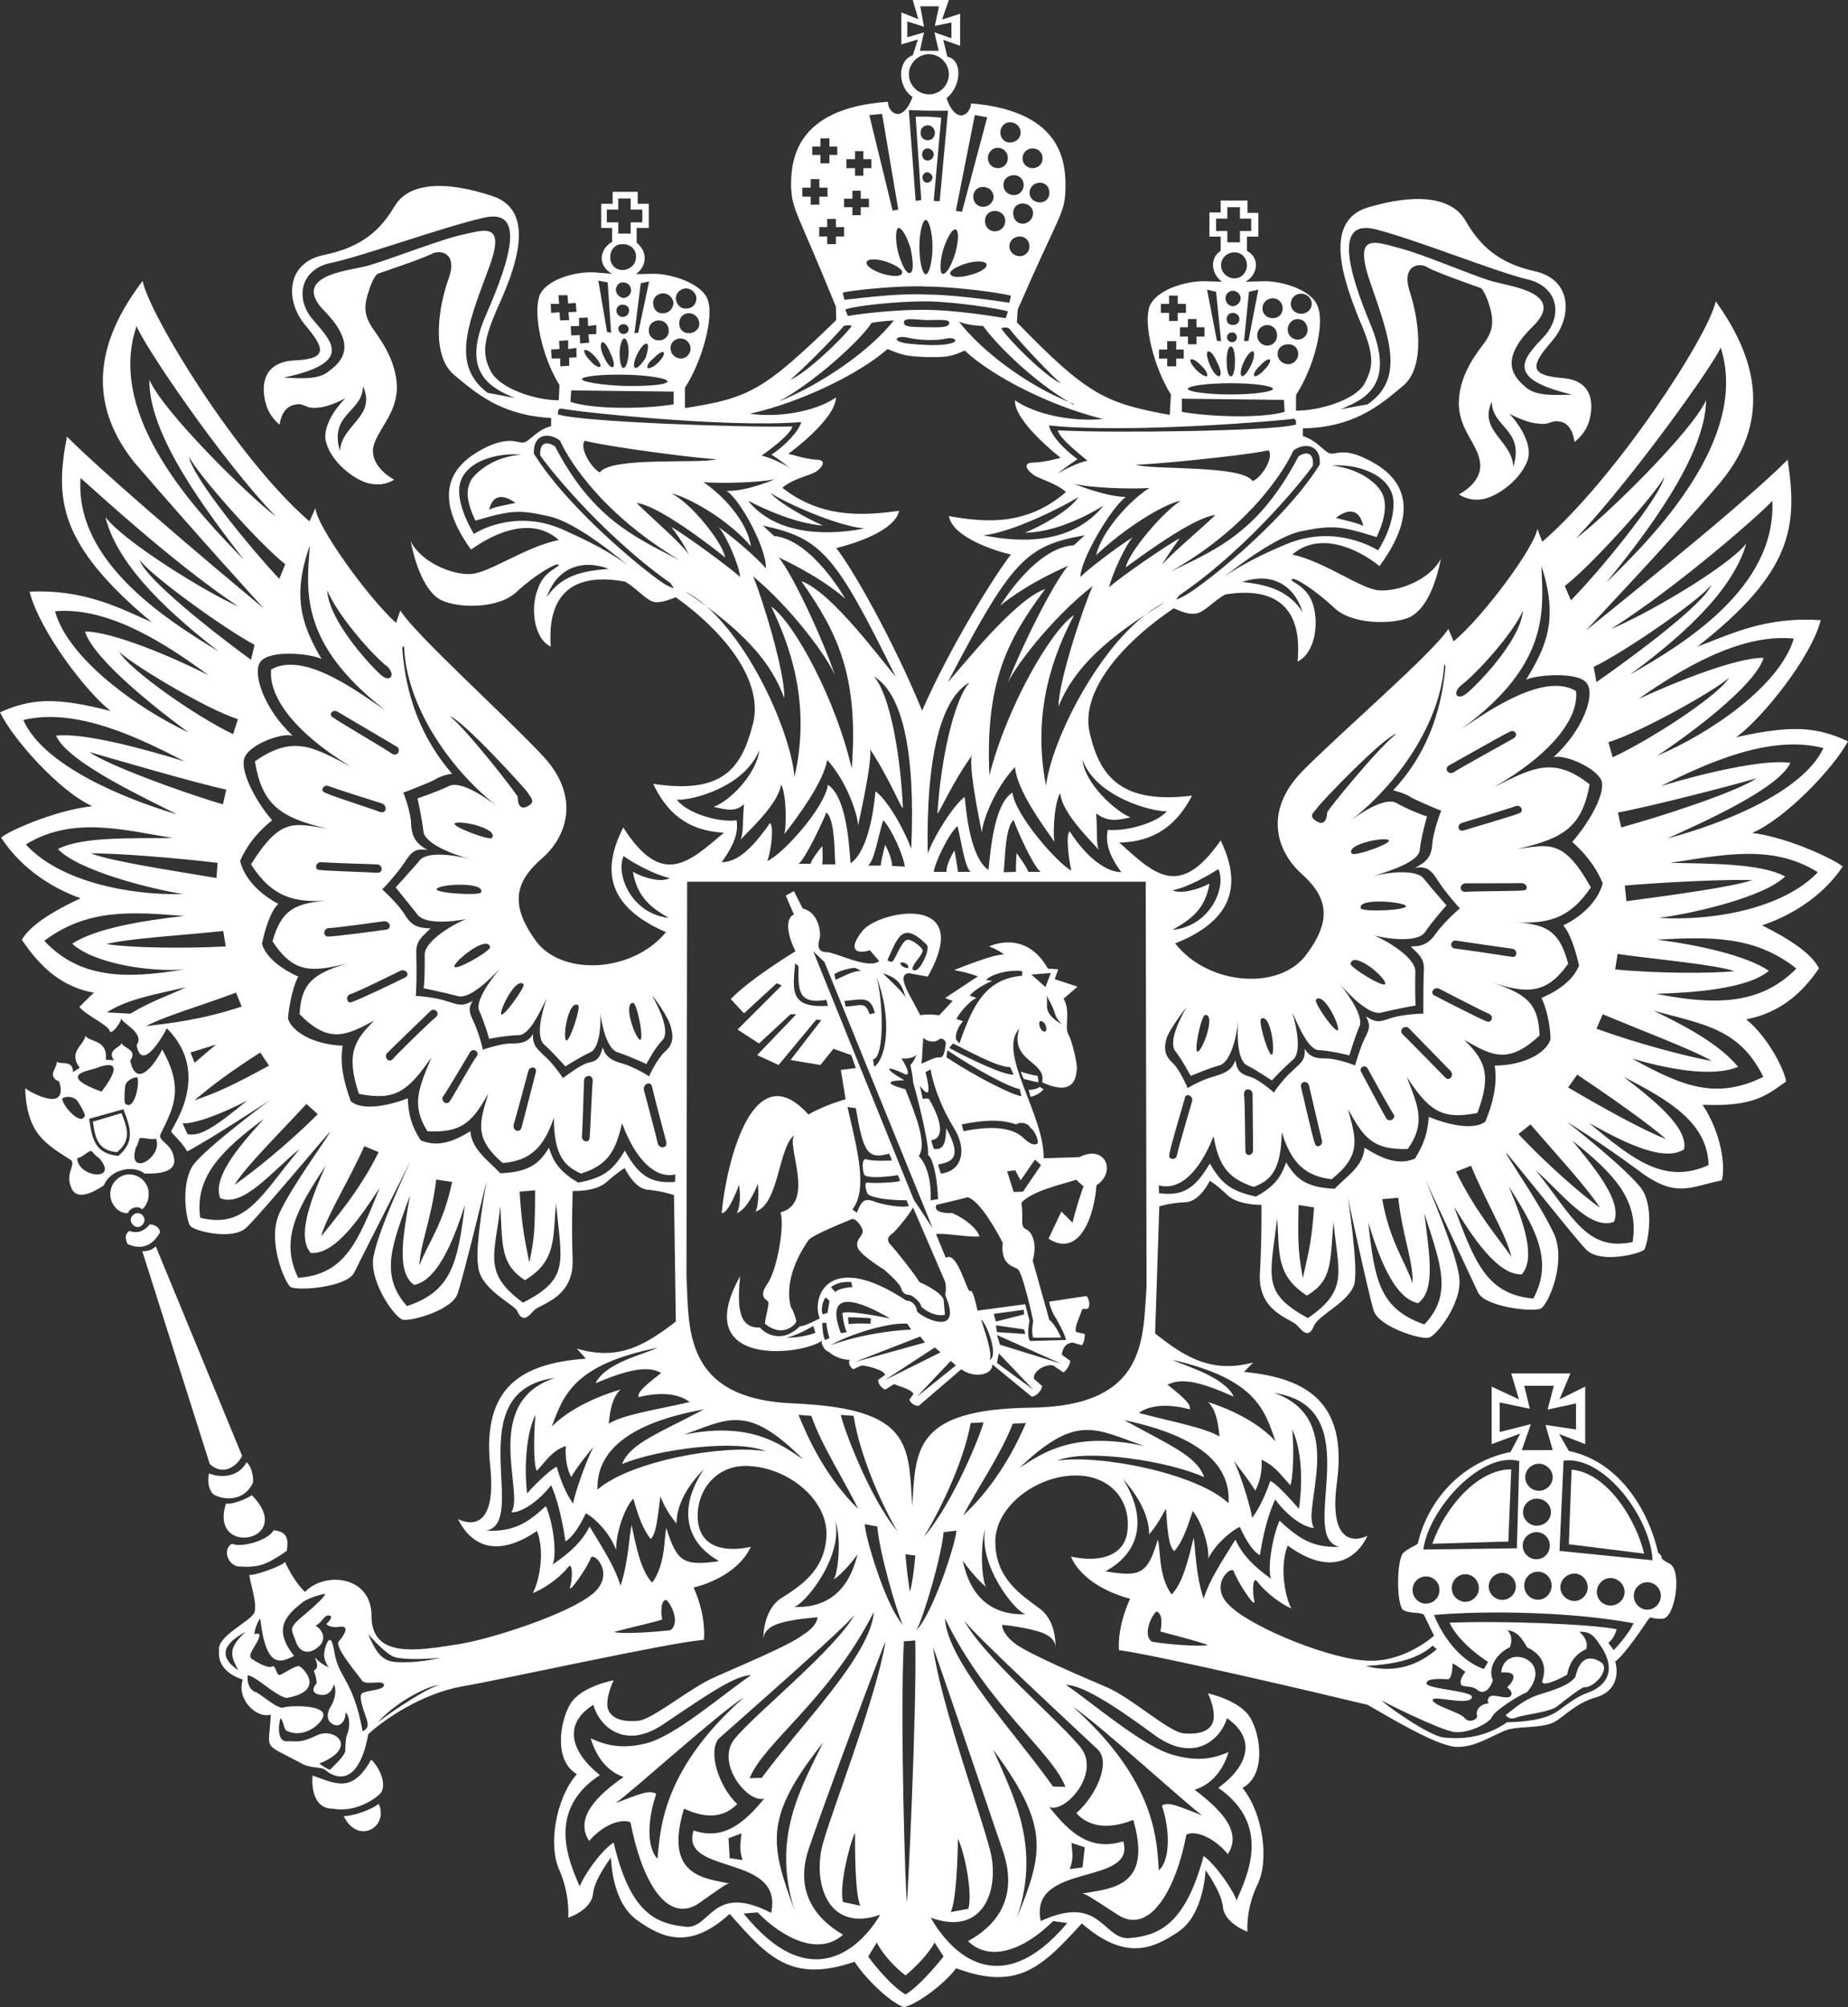 <svg 
 xmlns="http://www.w3.org/2000/svg"
 xmlns:xlink="http://www.w3.org/1999/xlink"
 width="35px" height="38px">
<rect width="100%" height="100%" fill="#333333" stroke="none"/>
<path fill-rule="evenodd"  fill="rgb(255, 255, 255)"
 d="M4.793,28.065 C4.799,27.953 4.770,27.766 4.670,27.682 C4.506,27.988 4.144,27.975 3.963,27.894 C3.921,27.988 3.944,28.246 4.070,28.307 C4.276,28.407 4.635,28.414 4.793,28.065 L4.793,28.065 ZM4.280,28.465 C3.950,29.497 5.625,29.178 4.770,28.307 C4.651,28.387 4.386,28.488 4.280,28.465 L4.280,28.465 ZM3.031,23.330 C3.024,23.243 2.937,23.182 2.837,23.179 C2.682,23.372 2.511,23.330 2.453,23.302 C2.366,23.359 2.366,23.443 2.417,23.553 C2.575,23.620 2.837,23.679 3.031,23.330 L3.031,23.330 ZM2.475,23.095 C2.475,23.159 2.540,23.230 2.611,23.230 C2.679,23.230 2.737,23.159 2.737,23.095 C2.737,23.030 2.679,22.966 2.611,22.966 C2.540,22.966 2.475,23.030 2.475,23.095 L2.475,23.095 ZM4.586,27.563 L2.950,23.595 C2.872,23.679 2.766,23.688 2.695,23.688 L3.973,27.717 C4.205,27.936 4.470,27.788 4.586,27.563 L4.586,27.563 ZM4.393,29.226 C4.234,29.307 4.280,29.590 4.493,29.654 C4.899,29.684 5.035,29.632 5.432,29.361 C5.467,29.113 5.432,29.000 5.183,28.971 C5.077,29.162 4.577,29.307 4.393,29.226 L4.393,29.226 ZM19.653,20.368 C19.601,20.362 19.440,20.326 19.330,20.288 L19.388,20.426 C19.482,20.446 19.611,20.487 19.669,20.487 L19.653,20.368 ZM29.765,27.824 L29.713,29.235 L31.140,29.413 C30.975,28.736 30.420,27.875 29.765,27.824 L29.765,27.824 ZM5.919,33.613 C5.897,33.848 5.948,34.241 6.297,34.241 C6.697,34.312 7.036,34.106 7.188,33.970 C7.343,33.829 7.207,33.478 7.030,33.313 C6.674,33.948 6.374,33.777 5.919,33.613 L5.919,33.613 ZM6.510,34.383 C6.781,34.937 7.372,34.589 7.171,34.148 C7.030,34.270 6.674,34.383 6.510,34.383 L6.510,34.383 ZM30.301,31.456 C30.078,31.327 29.913,31.411 29.836,31.750 C29.742,31.869 29.578,31.953 29.210,32.062 C28.851,32.168 28.680,32.353 28.516,32.468 C28.516,32.468 28.574,32.575 28.716,32.517 C28.851,32.459 29.365,32.417 29.500,32.298 C29.636,32.191 29.836,32.027 29.994,31.940 C30.184,31.976 30.536,31.575 30.301,31.456 L30.301,31.456 ZM2.695,22.895 C2.772,22.824 2.817,22.718 2.817,22.605 C2.817,22.399 2.653,22.234 2.446,22.234 C2.259,22.234 2.088,22.399 2.088,22.605 C2.088,22.812 2.259,22.983 2.424,22.966 C2.446,22.882 2.601,22.808 2.695,22.895 L2.695,22.895 ZM13.669,22.966 C13.798,22.983 13.998,22.431 13.998,22.431 C13.998,22.431 14.053,22.773 13.956,22.966 C14.175,22.889 14.353,22.412 14.353,22.412 C14.353,22.412 14.392,22.753 14.311,22.937 C14.760,22.795 14.740,21.693 15.053,21.486 C14.866,21.651 15.466,22.773 14.782,22.953 C14.866,23.208 14.711,24.078 14.527,24.314 C14.359,24.562 14.524,24.604 14.547,24.642 C14.582,24.671 14.488,24.949 14.488,25.061 C14.847,25.351 15.082,25.048 15.082,25.019 C15.082,24.991 15.037,24.832 14.976,24.739 C14.831,24.149 15.247,23.578 15.312,23.479 C15.379,23.379 16.057,23.114 16.128,23.082 C16.193,23.047 16.322,23.208 16.338,23.295 C16.351,23.401 16.209,23.452 16.238,23.595 C16.251,23.736 16.741,24.036 16.745,24.036 C16.741,24.036 17.042,24.284 17.071,24.398 C17.100,24.504 17.177,24.513 17.242,24.519 C17.293,24.536 17.442,24.655 17.448,24.739 C17.677,24.939 17.884,24.903 17.897,24.884 C17.897,24.884 17.871,24.620 17.871,24.604 C17.829,24.485 17.600,24.355 17.413,24.272 C17.342,24.143 16.977,23.684 16.880,23.578 C16.770,23.472 16.829,23.401 16.900,23.353 C16.958,23.314 17.222,22.995 17.293,22.859 L17.890,24.242 C17.920,24.297 17.920,24.455 17.900,24.513 C18.278,25.387 17.364,24.897 17.364,24.813 C17.364,24.739 17.284,24.620 17.171,24.626 C15.709,23.656 15.360,24.536 15.525,24.961 C15.424,25.010 15.237,25.110 15.147,25.110 C14.782,25.467 14.463,25.219 14.392,25.132 C13.962,25.151 13.969,24.684 14.017,24.162 C13.043,25.909 15.212,25.664 15.579,25.374 C15.525,25.416 15.618,25.574 15.689,25.587 C15.786,25.680 15.957,25.745 16.096,25.745 C16.060,25.786 16.086,25.874 16.160,25.922 L16.315,25.851 C16.403,25.851 16.741,25.931 16.764,26.028 L16.635,26.122 C16.622,26.151 16.651,26.251 16.764,26.308 L16.935,26.202 C16.964,26.228 17.277,26.299 17.300,26.392 L17.222,26.499 C17.242,26.544 17.293,26.615 17.400,26.615 L18.207,25.922 C18.455,26.109 18.817,26.022 18.791,25.828 L19.540,26.441 C19.604,26.441 19.711,26.357 19.740,26.244 L19.582,26.102 C19.559,25.957 19.804,25.816 19.946,25.851 L20.137,25.980 C20.172,25.973 20.253,25.874 20.272,25.764 L20.108,25.645 C20.137,25.493 20.189,25.439 20.308,25.416 L20.489,25.467 C20.514,25.451 20.550,25.345 20.544,25.255 L20.379,25.216 C20.343,25.132 20.444,24.939 20.502,24.778 C20.502,24.778 20.615,24.797 20.621,24.749 C20.637,24.707 20.637,24.607 20.579,24.536 L19.872,24.642 C19.872,24.713 19.966,24.926 19.995,24.949 C20.017,24.991 20.172,25.255 20.189,25.368 L19.517,25.387 C19.453,25.361 19.475,25.103 19.498,25.003 L19.417,24.691 L18.513,24.813 C18.513,24.813 18.426,24.378 18.375,24.442 C18.326,24.513 18.133,23.659 17.913,23.814 L17.729,23.366 C17.826,23.330 18.349,23.430 18.549,23.408 C18.510,23.253 18.255,23.059 18.036,22.966 C17.635,22.976 17.729,22.812 17.742,22.808 C17.729,22.812 18.107,22.724 18.326,22.666 C18.555,22.724 18.897,23.337 18.991,23.530 C18.952,23.930 19.159,23.962 19.269,24.021 C19.375,24.085 19.569,25.019 19.569,25.010 C19.569,25.019 19.524,25.210 19.569,25.326 L20.095,25.322 C20.095,25.322 20.001,25.090 19.872,24.984 L19.559,23.865 C19.646,23.559 19.559,23.330 19.433,23.272 C19.311,23.214 19.388,23.101 19.346,22.766 C19.566,22.541 20.082,22.431 20.385,22.334 C20.379,22.334 20.514,22.459 20.524,22.459 C20.514,22.459 20.366,22.912 20.314,23.147 L20.101,22.937 L19.859,23.450 C20.444,23.827 20.728,23.017 20.766,22.440 C21.150,22.189 20.937,21.657 20.444,21.906 C20.444,21.906 20.001,21.922 19.766,21.928 C19.782,21.106 18.881,19.926 19.304,19.475 C19.111,20.097 19.830,20.087 19.737,20.490 C20.395,20.793 20.379,20.326 20.395,20.239 C20.408,20.162 20.314,19.720 20.230,19.575 C20.159,19.433 20.282,19.136 20.143,18.908 L20.408,18.679 L19.975,18.537 L20.043,18.351 L19.846,18.337 C19.417,17.576 18.733,17.918 18.733,17.918 C18.726,17.918 18.891,17.967 19.017,18.073 C18.852,18.044 18.071,18.366 18.071,18.366 C18.071,18.366 18.304,18.402 18.520,18.485 L17.900,18.895 L18.042,18.950 L17.790,19.220 C17.784,19.227 17.626,19.185 17.429,19.220 C17.242,18.843 16.958,18.459 17.213,18.424 L17.571,18.489 C18.475,16.890 16.651,17.235 16.338,17.619 C16.022,18.009 16.257,18.066 16.474,17.989 L16.651,18.196 C16.445,18.360 15.825,18.025 15.651,18.025 C15.483,18.025 15.483,17.896 15.525,17.760 C15.554,17.619 15.483,17.260 15.202,17.199 L15.037,16.871 L14.882,16.955 L15.037,17.313 C14.889,17.370 14.882,17.641 15.066,18.009 C15.066,18.009 14.205,18.531 13.840,18.914 L14.091,19.185 L14.711,18.614 L14.805,18.656 L13.969,19.491 L14.376,19.755 L14.973,19.201 L15.082,19.201 L14.340,19.975 L14.747,20.162 L15.460,19.302 L15.554,19.314 L14.973,20.068 L15.538,20.162 L15.786,19.855 L16.122,19.975 L16.209,20.220 L15.925,20.256 L16.015,20.810 C16.015,20.810 15.596,20.929 15.312,21.100 C14.217,19.884 13.733,22.182 13.669,22.966 L13.669,22.966 ZM14.889,25.326 C15.076,25.287 15.289,25.168 15.402,25.103 L15.444,25.232 C15.373,25.261 15.166,25.326 14.889,25.326 L14.889,25.326 ZM18.881,25.802 L18.917,25.622 L19.569,26.308 L18.881,25.802 ZM20.095,25.816 L18.939,25.458 L18.881,25.274 L20.095,25.816 ZM18.881,25.219 L18.862,25.090 L19.395,25.168 L19.417,25.255 L18.881,25.219 ZM19.388,24.797 L19.398,24.884 L18.862,25.019 L18.820,24.874 L19.388,24.797 ZM18.746,25.745 C18.797,25.622 18.668,25.255 18.581,24.980 C18.691,25.061 18.917,25.664 18.746,25.745 L18.746,25.745 ZM15.957,24.884 C15.957,24.884 15.973,25.084 16.038,25.219 L15.925,25.239 C15.589,24.349 16.315,24.642 16.858,24.961 C15.821,24.755 15.957,24.884 15.957,24.884 L15.957,24.884 ZM16.493,24.961 L16.486,25.061 C16.486,25.061 16.231,25.045 16.073,25.068 L16.060,24.939 C16.167,24.939 16.470,24.949 16.493,24.961 L16.493,24.961 ZM16.122,24.272 L16.144,24.368 C16.038,24.368 15.844,24.413 15.821,24.462 L15.738,24.368 C15.809,24.314 15.931,24.255 16.122,24.272 L16.122,24.272 ZM15.631,25.368 C15.596,25.345 15.573,25.151 15.573,25.045 L15.651,25.045 C15.654,25.151 15.709,25.332 15.709,25.332 L15.631,25.368 ZM15.673,24.855 L15.579,24.884 C15.538,24.768 15.596,24.607 15.638,24.562 L15.709,24.626 L15.673,24.855 ZM15.731,25.467 C16.131,25.239 16.880,25.026 17.184,25.061 L17.258,25.174 C17.177,25.168 16.422,25.216 15.731,25.467 L15.731,25.467 ZM16.186,25.786 L17.429,25.303 L17.519,25.416 L16.186,25.786 ZM16.758,26.128 L17.706,25.509 L17.813,25.603 L16.758,26.128 ZM18.103,25.851 L17.364,26.444 L18.007,25.764 L18.103,25.851 ZM19.795,19.527 C19.766,19.539 19.724,19.514 19.701,19.456 C19.675,19.398 19.675,19.349 19.701,19.333 C19.737,19.326 19.782,19.356 19.804,19.413 C19.824,19.462 19.824,19.514 19.795,19.527 L19.795,19.527 ZM20.108,19.391 C19.711,19.156 19.872,19.021 19.817,18.843 C20.066,19.272 19.908,19.162 20.108,19.391 L20.108,19.391 ZM19.901,18.421 L19.801,18.686 L19.533,18.450 L19.901,18.421 ZM19.375,22.560 L19.198,22.566 L19.075,22.177 L19.227,22.154 L19.330,22.347 L19.601,21.954 L19.717,22.057 L19.375,22.560 ZM19.517,21.357 C19.588,21.380 19.701,21.635 19.637,21.657 C19.559,21.683 19.498,21.651 19.359,21.522 C19.217,21.399 18.910,21.280 18.249,21.416 L18.213,21.287 C18.510,21.229 18.891,21.164 19.246,21.287 C19.311,21.235 19.475,21.251 19.517,21.357 L19.517,21.357 ZM18.113,19.291 C18.149,19.220 18.307,18.991 18.491,18.892 L18.368,18.850 C18.404,18.779 18.662,18.614 18.791,18.573 L18.675,18.550 C18.797,18.431 19.133,18.351 19.359,18.386 L19.359,18.473 C18.649,18.531 18.413,19.063 18.171,19.755 L18.107,19.679 C18.091,19.591 18.133,19.450 18.239,19.333 L18.113,19.291 ZM18.049,19.755 C18.320,19.884 18.881,20.203 19.133,20.203 L19.198,20.345 C19.017,20.362 18.333,20.033 17.978,19.839 L18.049,19.755 ZM17.942,19.884 C18.478,20.246 19.133,20.594 19.311,20.616 L19.346,20.752 C19.198,20.745 18.491,20.391 17.926,20.017 L17.942,19.884 ZM17.490,19.649 C17.571,19.733 17.719,19.739 17.784,19.679 C17.848,19.626 17.926,19.720 17.913,19.762 C17.897,19.820 17.897,20.045 17.784,20.017 C17.677,20.010 17.429,20.174 17.448,20.120 C17.471,20.074 17.477,19.640 17.490,19.649 L17.490,19.649 ZM17.529,20.297 L17.626,20.246 C17.655,20.468 17.807,20.938 18.068,21.357 C18.333,21.783 18.207,22.177 17.819,22.218 L17.765,22.047 C17.978,21.999 18.262,21.964 17.920,21.357 C17.913,21.599 17.890,21.786 17.684,21.748 L17.635,21.586 C17.819,21.570 17.913,21.357 17.593,20.803 C17.513,20.787 17.519,20.803 17.477,20.803 L17.422,20.558 C17.535,20.703 17.661,20.823 17.529,20.297 L17.529,20.297 ZM17.293,20.487 C17.329,20.603 17.600,21.619 17.577,21.864 C17.697,21.954 17.761,22.440 17.765,22.702 L17.626,22.724 C17.642,22.289 17.529,22.018 17.400,21.886 C17.571,21.651 17.319,21.058 17.148,20.622 C16.651,20.487 16.916,20.452 17.129,20.452 C16.693,20.203 16.816,20.181 17.084,20.310 C17.342,20.458 17.071,20.033 17.071,20.033 C17.071,20.045 17.277,20.056 17.358,19.968 C17.300,20.116 17.242,20.162 17.242,20.162 C17.242,20.162 17.293,20.387 17.293,20.487 L17.293,20.487 ZM17.106,18.302 C17.064,18.279 17.042,18.237 17.058,18.231 C17.064,18.215 17.106,18.215 17.148,18.237 C17.193,18.260 17.213,18.302 17.200,18.321 C17.193,18.337 17.148,18.324 17.106,18.302 L17.106,18.302 ZM17.548,17.883 C17.626,17.947 17.464,18.302 17.364,18.360 C17.322,18.379 17.251,18.379 17.293,18.295 C17.322,18.215 17.500,18.047 17.471,17.979 C17.429,17.902 17.235,17.760 17.171,17.796 C17.084,17.819 16.958,18.138 16.916,18.189 C16.871,18.237 16.816,18.180 16.806,18.180 C17.000,17.760 17.084,17.419 17.548,17.883 L17.548,17.883 ZM17.148,18.885 C17.087,18.756 16.835,18.550 16.722,18.424 C16.916,18.495 17.071,18.550 17.148,18.885 L17.148,18.885 ZM16.599,18.495 C16.893,19.243 16.806,20.017 16.557,20.197 L16.535,20.056 C16.764,20.017 16.722,18.895 16.599,18.495 L16.599,18.495 ZM16.570,19.178 L16.470,19.201 C16.380,18.950 16.315,19.043 16.015,19.056 L15.993,18.950 C16.357,18.914 16.486,18.860 16.570,19.178 L16.570,19.178 ZM16.202,18.324 L16.315,18.386 C16.173,18.366 15.967,18.489 15.825,18.550 L15.802,18.443 C15.909,18.366 16.144,18.321 16.202,18.324 L16.202,18.324 ZM15.060,18.237 L15.124,18.295 C15.118,18.737 15.102,19.021 15.651,18.930 L15.680,19.043 C14.973,19.085 15.005,18.779 15.060,18.237 L15.060,18.237 ZM15.402,18.009 L15.615,18.215 L17.665,23.253 L17.306,22.711 L15.402,18.009 ZM16.209,20.980 C16.351,21.819 16.428,21.954 16.842,21.841 L16.893,21.970 C16.893,21.970 16.528,21.990 16.415,21.948 C16.309,21.912 16.338,22.163 16.364,22.228 C16.380,22.312 16.758,22.289 17.006,22.247 L17.048,22.354 C17.000,22.389 16.528,22.405 16.438,22.389 C16.357,22.370 16.399,22.524 16.428,22.595 C16.470,22.666 16.780,22.724 17.171,22.724 L17.213,22.831 C17.106,22.873 16.693,22.808 16.535,22.737 C16.373,22.689 16.315,22.731 16.228,22.960 L16.144,22.895 C16.445,22.512 16.228,21.735 16.051,20.958 L16.209,20.980 ZM35.000,14.034 C34.406,13.760 33.938,13.721 32.883,13.957 C33.351,13.621 34.293,12.471 34.484,11.742 C33.422,11.665 32.737,12.026 32.147,12.242 C33.970,10.817 34.045,9.950 33.857,8.703 C32.918,9.650 30.023,11.936 30.042,11.936 C30.023,11.936 31.498,10.405 32.573,9.144 C33.651,7.861 33.160,6.630 32.495,5.705 C32.360,6.353 30.614,9.044 29.210,10.256 L29.116,10.012 C29.068,10.353 28.103,11.665 27.531,12.142 L27.431,11.906 C27.134,12.371 25.385,13.867 24.646,14.621 C23.923,15.382 24.197,16.123 24.630,16.523 C25.085,16.926 25.278,17.348 24.759,18.047 C24.265,18.766 22.884,18.666 22.257,17.860 C23.555,17.348 23.419,16.542 23.119,15.910 C22.341,17.028 21.870,16.558 21.199,15.952 C21.906,15.936 22.306,15.582 22.577,15.063 C21.250,15.227 20.837,14.711 20.644,13.899 C20.437,13.096 21.270,12.161 22.228,11.517 C22.254,11.517 22.470,11.643 22.632,11.617 C22.796,11.613 22.997,11.359 23.213,11.253 C24.181,11.101 24.672,11.517 24.575,12.526 C24.923,12.348 24.982,11.771 24.859,11.417 C24.736,11.072 24.423,11.017 24.465,10.966 C24.510,10.911 24.907,11.172 25.256,11.494 C25.585,11.829 26.363,11.829 26.692,11.688 C27.018,11.530 27.196,11.046 27.289,10.582 C27.060,11.001 26.457,11.207 26.105,11.175 C25.763,11.143 25.085,10.630 24.475,10.498 C24.982,10.063 25.685,10.363 26.127,10.717 C27.054,9.457 26.363,8.922 25.885,8.693 C25.408,8.451 25.272,8.638 25.165,8.574 C25.059,8.526 24.923,8.332 24.675,8.255 L24.675,8.110 C25.637,8.091 26.121,7.684 26.563,7.313 C27.018,6.950 26.857,5.995 26.699,5.518 C26.540,5.028 26.870,4.963 27.028,5.057 C27.183,5.154 28.048,5.454 28.048,5.454 C28.048,5.454 28.132,5.518 28.219,5.818 C28.303,6.118 28.254,6.279 28.132,6.466 C27.996,6.649 27.654,7.056 27.631,7.578 C27.602,8.119 27.996,8.403 28.032,8.761 C28.080,9.144 27.631,9.358 27.631,9.358 C27.631,9.358 27.783,9.480 28.032,9.457 C28.290,9.441 28.774,9.129 28.929,8.722 C29.068,8.332 28.587,7.832 28.587,7.832 C28.587,7.832 28.900,8.009 29.139,8.019 C29.387,8.054 29.365,7.932 29.581,7.990 C29.794,8.054 29.820,8.367 29.820,8.367 C29.820,8.367 30.020,8.225 30.094,7.984 C30.165,7.739 30.236,7.201 29.578,7.156 C28.900,7.101 29.039,6.871 29.400,6.449 C29.778,6.012 29.784,5.292 29.064,5.134 C28.351,4.976 28.012,4.622 27.754,4.174 C27.483,3.716 26.799,3.661 25.901,3.929 C25.030,4.199 25.472,5.370 25.743,6.046 C26.034,6.714 26.021,6.929 25.843,7.262 C25.666,7.578 24.978,7.777 24.546,7.775 L24.546,7.478 C24.901,6.929 25.088,6.130 24.959,5.805 C24.846,5.483 24.275,5.319 23.939,5.324 C23.587,5.334 23.590,5.334 23.590,5.334 C23.826,5.199 23.868,4.883 23.616,4.748 L23.616,4.480 L23.832,4.480 L23.832,4.029 L23.626,4.029 L23.626,3.797 L23.119,3.797 L23.119,4.022 L22.906,4.022 L22.906,4.480 L23.119,4.480 L23.119,4.748 C22.903,4.886 22.942,5.193 23.145,5.334 C23.145,5.334 23.148,5.334 22.806,5.324 C22.464,5.319 21.893,5.483 21.770,5.805 C21.657,6.130 21.841,6.929 22.177,7.471 L22.154,7.855 C20.937,7.633 20.595,7.478 19.259,6.102 L19.275,5.860 C20.079,4.016 20.153,4.074 20.179,3.610 C20.189,3.140 20.179,2.108 18.391,1.957 C18.384,2.163 18.113,2.385 17.926,1.859 C18.207,1.643 18.239,1.131 17.942,1.073 L17.865,0.754 L18.184,0.867 L18.184,0.261 L17.842,0.370 L17.971,-0.000 L17.287,-0.000 L17.393,0.364 L17.071,0.235 L17.071,0.841 L17.384,0.748 L17.287,1.048 C17.000,1.138 16.987,1.637 17.284,1.837 C17.084,2.362 16.816,2.130 16.816,1.927 C15.040,2.050 14.982,3.062 14.982,3.526 C15.005,3.997 15.073,3.939 15.831,5.805 L15.838,6.060 C14.463,7.391 14.198,7.536 12.972,7.726 L12.972,7.342 C13.307,6.821 13.520,6.012 13.407,5.682 C13.304,5.370 12.723,5.183 12.381,5.183 C12.042,5.190 12.045,5.190 12.045,5.190 C12.236,5.054 12.287,4.786 12.058,4.593 L12.058,4.316 L12.287,4.316 L12.287,3.858 L12.078,3.858 L12.078,3.632 L11.603,3.632 L11.603,3.858 L11.387,3.858 L11.387,4.316 L11.593,4.316 L11.593,4.577 C11.316,4.751 11.345,5.051 11.593,5.183 C11.590,5.183 11.561,5.180 11.261,5.157 C10.909,5.134 10.338,5.289 10.218,5.599 C10.096,5.931 10.254,6.737 10.596,7.291 L10.583,7.578 C10.147,7.578 9.476,7.362 9.299,7.036 C9.134,6.714 9.134,6.488 9.428,5.818 C9.728,5.157 10.202,3.993 9.321,3.710 C8.456,3.423 7.752,3.445 7.478,3.897 C7.207,4.351 6.868,4.677 6.132,4.828 C5.419,4.976 5.403,5.682 5.761,6.130 C6.126,6.566 6.252,6.794 5.583,6.823 C4.912,6.856 4.964,7.397 5.035,7.642 C5.106,7.903 5.296,8.039 5.296,8.039 C5.296,8.039 5.325,7.726 5.555,7.668 C5.777,7.607 5.742,7.739 5.997,7.719 C6.245,7.710 6.545,7.536 6.545,7.536 C6.545,7.536 6.039,8.019 6.190,8.419 C6.326,8.815 6.797,9.144 7.059,9.164 C7.310,9.199 7.465,9.080 7.465,9.080 C7.465,9.080 7.030,8.864 7.065,8.487 C7.136,8.126 7.523,7.855 7.517,7.307 C7.494,6.772 7.165,6.378 7.039,6.188 C6.923,5.995 6.875,5.837 6.975,5.540 C7.065,5.235 7.152,5.183 7.152,5.183 C7.152,5.183 8.020,4.893 8.179,4.805 C8.337,4.722 8.669,4.783 8.501,5.263 C8.321,5.753 8.149,6.688 8.585,7.084 C9.021,7.449 9.489,7.861 10.438,7.913 L10.438,8.068 C10.196,8.126 10.060,8.319 9.947,8.367 C9.841,8.426 9.712,8.239 9.234,8.454 C8.743,8.693 8.043,9.186 8.921,10.405 C9.399,10.063 10.089,9.779 10.583,10.224 C9.983,10.340 9.292,10.830 8.934,10.866 C8.585,10.895 7.988,10.659 7.778,10.247 C7.859,10.659 8.037,11.194 8.350,11.359 C8.669,11.517 9.440,11.536 9.789,11.201 C10.134,10.882 10.531,10.653 10.577,10.688 C10.612,10.740 10.306,10.795 10.189,11.143 C10.047,11.481 10.096,12.078 10.431,12.242 C10.360,11.245 10.854,10.830 11.835,11.011 C12.042,11.117 12.245,11.381 12.407,11.400 C12.558,11.417 12.784,11.307 12.800,11.307 C13.746,11.985 14.482,12.919 14.253,13.731 C14.040,14.544 13.691,15.040 12.371,14.840 C12.620,15.369 13.007,15.729 13.711,15.765 C13.030,16.343 12.536,16.807 11.803,15.665 C11.487,16.300 11.332,17.093 12.613,17.647 C11.964,18.437 10.577,18.489 10.112,17.760 C9.618,17.054 9.818,16.641 10.270,16.246 C10.715,15.858 11.009,15.117 10.306,14.337 C9.592,13.567 7.885,12.035 7.581,11.559 L7.501,11.794 C6.946,11.287 5.997,9.957 5.974,9.621 L5.861,9.870 C4.493,8.693 2.830,5.960 2.701,5.319 C2.017,6.217 1.497,7.436 2.537,8.745 C3.573,9.950 4.999,11.530 4.999,11.517 C4.999,11.530 2.182,9.180 1.268,8.267 C1.042,9.441 1.097,10.298 2.872,11.778 C2.301,11.530 1.617,11.152 0.561,11.201 C0.742,11.936 1.639,13.112 2.098,13.461 C1.062,13.196 0.597,13.218 -0.000,13.486 C0.255,14.008 1.133,14.985 1.746,15.262 C1.013,15.346 0.135,15.746 0.022,15.858 C0.335,16.343 0.855,16.765 1.526,17.006 C0.749,17.370 0.526,17.612 0.413,17.789 C0.768,18.324 1.184,18.686 1.781,18.795 C1.688,18.872 1.604,18.966 1.504,19.063 C1.617,19.214 2.053,19.408 2.075,19.514 C2.098,19.604 2.259,19.413 2.301,19.279 C2.288,19.363 2.753,19.549 2.588,19.785 C2.672,20.275 3.031,19.720 3.160,19.468 C4.041,20.345 3.224,21.380 3.244,21.422 C3.250,21.458 3.466,21.641 3.544,21.799 C4.015,21.551 5.106,20.832 5.106,20.832 C5.106,20.832 3.934,21.699 3.657,22.057 C3.402,22.454 3.544,23.143 3.599,23.201 C3.650,23.302 4.412,23.494 4.670,23.237 C4.961,22.960 6.261,21.393 6.245,21.435 C6.245,21.486 5.532,22.440 5.290,22.972 C5.054,23.494 5.396,24.291 5.506,24.368 C5.674,24.442 6.568,24.368 6.710,24.091 C6.839,23.820 7.778,21.990 7.765,21.990 C7.778,21.990 7.110,23.382 7.065,23.855 C7.030,24.326 7.494,24.961 7.630,24.984 C7.778,25.019 8.585,24.804 8.672,24.474 C8.779,24.155 9.215,22.370 9.211,22.370 C9.218,22.370 8.985,23.595 9.056,23.962 C9.079,24.378 9.663,24.655 9.789,24.804 C9.889,25.038 9.983,24.954 10.112,24.810 C10.225,24.684 10.874,24.577 10.845,23.843 C10.819,23.108 10.851,22.547 10.845,22.547 C10.851,22.547 11.287,22.570 11.497,22.370 C11.710,22.182 11.835,22.112 11.829,22.112 C11.835,22.112 12.006,22.505 12.271,22.524 C12.536,22.547 12.765,22.625 12.765,22.625 L12.800,25.019 C12.207,25.474 11.722,25.764 10.925,25.532 L11.096,25.722 C9.889,25.809 9.134,26.251 9.282,27.733 C9.440,29.184 8.692,28.765 8.672,28.759 C8.692,28.765 9.050,29.748 10.170,28.984 C10.338,29.413 10.189,29.996 10.089,30.161 C10.396,30.038 10.661,29.797 10.761,29.668 C10.845,29.555 10.851,29.884 10.796,30.045 C10.761,30.202 11.151,29.632 11.187,29.497 C11.238,29.361 11.674,29.797 11.225,30.174 C10.767,30.557 9.270,31.044 8.643,31.134 C7.843,31.263 7.036,31.379 7.036,30.589 C7.036,29.825 6.145,29.748 5.777,30.138 C5.555,29.932 5.396,29.567 5.396,29.567 C5.390,29.632 4.764,29.855 4.728,29.809 C4.699,29.861 4.912,30.425 4.799,30.560 C4.686,30.721 4.099,30.992 4.150,31.250 C4.109,31.646 4.535,31.776 4.599,31.798 C4.470,32.175 4.870,32.546 5.128,32.459 C5.099,33.171 4.935,32.971 5.742,33.400 C5.890,33.481 6.090,33.442 6.168,33.513 C6.245,33.587 6.768,33.961 6.975,32.830 C7.281,32.546 7.995,32.062 8.750,31.927 C9.592,31.782 12.642,31.102 13.333,31.044 C13.372,30.538 13.136,30.054 13.136,30.054 C13.136,30.054 13.933,29.890 14.221,29.284 C13.733,29.390 13.243,29.307 13.214,28.742 C13.191,28.172 13.620,27.688 14.240,27.759 C14.973,27.817 15.696,28.423 15.651,29.094 C15.618,29.748 15.131,30.045 14.769,30.273 C14.427,30.531 14.463,31.050 14.453,31.044 C14.463,31.050 14.424,30.866 14.695,30.757 C14.973,30.644 15.483,30.625 15.483,30.615 C15.483,30.625 15.489,30.773 15.208,30.951 C14.931,31.163 13.950,31.563 13.543,31.750 C13.055,31.953 12.316,32.601 12.045,32.581 C11.774,32.601 11.529,32.523 11.503,32.298 C11.487,32.085 11.622,31.811 11.622,31.811 C11.622,31.811 11.009,31.921 10.803,32.256 C10.596,32.604 10.490,33.336 10.925,33.587 C10.525,34.048 10.377,34.937 10.596,35.408 C10.803,35.891 10.761,36.308 10.761,36.304 C10.761,36.308 11.203,36.163 11.232,35.850 C11.261,35.560 11.580,35.167 11.567,35.167 C11.580,35.167 11.567,36.001 12.071,36.356 C12.558,36.704 13.078,36.910 13.820,36.233 C14.534,37.046 14.982,37.552 16.186,37.139 C16.357,37.416 16.845,37.909 17.122,38.000 C17.393,37.935 17.920,37.529 18.107,37.262 C19.294,37.703 19.746,37.223 20.489,36.414 C21.299,37.117 21.815,36.910 22.312,36.575 C22.806,36.250 22.832,35.408 22.832,35.408 C22.832,35.408 23.126,35.798 23.161,36.098 C23.184,36.407 23.626,36.575 23.626,36.568 C23.626,36.575 23.587,36.149 23.816,35.678 C24.046,35.214 23.916,34.319 23.532,33.848 C23.974,33.613 23.887,32.871 23.681,32.523 C23.481,32.182 22.877,32.062 22.877,32.056 C22.877,32.062 23.013,32.327 22.984,32.546 C22.955,32.775 22.706,32.839 22.435,32.817 C22.164,32.817 21.441,32.146 20.957,31.940 C20.489,31.740 19.517,31.327 19.240,31.127 C18.962,30.921 18.981,30.760 18.981,30.760 C18.981,30.760 19.482,30.809 19.766,30.921 C20.037,31.044 19.982,31.208 19.995,31.208 C19.982,31.208 20.037,30.708 19.688,30.451 C19.333,30.190 18.868,29.884 18.852,29.229 C18.817,28.565 19.569,27.975 20.289,27.936 C20.992,27.894 21.405,28.372 21.357,28.942 C21.321,29.503 20.757,29.577 20.282,29.468 C20.544,30.073 21.405,30.267 21.405,30.267 C21.405,30.267 21.163,30.744 21.192,31.240 C21.877,31.327 24.923,32.039 25.901,32.275 C26.286,32.494 27.189,33.045 27.570,33.071 C27.944,33.094 28.290,32.830 28.574,32.739 C28.845,32.681 29.145,32.710 29.371,32.630 C29.581,32.559 29.794,32.256 30.230,32.133 C30.643,32.011 30.649,31.650 30.591,31.456 C30.772,31.327 31.140,30.773 31.214,30.666 C31.269,30.573 31.275,30.666 31.498,30.644 C31.727,30.615 31.863,29.726 31.621,29.603 C31.363,29.471 31.546,29.503 31.404,29.396 C31.256,28.719 30.749,27.688 29.713,27.469 L29.529,27.147 L30.023,27.340 L30.023,26.251 L29.536,26.492 L29.742,26.002 L28.622,26.002 L28.768,26.492 L28.251,26.251 L28.251,27.340 L28.793,27.140 L28.609,27.488 C27.570,27.704 27.012,28.529 26.857,29.206 C26.854,29.255 26.721,29.277 26.586,29.390 C26.440,29.519 26.447,30.432 26.586,30.486 C26.718,30.557 26.941,30.509 26.976,30.586 C27.018,30.680 27.160,30.966 27.160,30.966 C27.160,30.966 26.618,31.463 25.927,31.440 C25.249,31.433 23.762,30.837 23.319,30.425 C22.861,30.038 23.319,29.619 23.368,29.748 C23.403,29.884 23.774,30.474 23.758,30.316 C23.716,30.151 23.723,29.825 23.810,29.938 C23.894,30.054 24.152,30.316 24.459,30.451 C24.359,30.289 24.217,29.696 24.388,29.261 C25.501,30.067 25.898,29.084 25.898,29.071 C25.898,29.084 25.120,29.484 25.324,28.037 C25.514,26.570 24.772,26.086 23.561,25.973 L23.732,25.796 C22.938,26.002 22.448,25.696 21.877,25.245 L21.957,22.837 C21.957,22.837 22.199,22.766 22.464,22.760 C22.735,22.737 22.913,22.354 22.913,22.354 C22.913,22.354 23.038,22.424 23.245,22.625 C23.448,22.817 23.887,22.812 23.894,22.812 C23.887,22.812 23.904,23.382 23.862,24.101 C23.816,24.845 24.459,24.961 24.572,25.097 C24.701,25.245 24.794,25.322 24.888,25.097 C24.978,24.884 25.579,24.642 25.656,24.284 C25.721,23.907 25.527,22.682 25.530,22.676 C25.527,22.682 25.914,24.474 26.014,24.804 C26.105,25.120 26.905,25.361 27.054,25.326 C27.189,25.309 27.677,24.697 27.641,24.219 C27.612,23.756 26.989,22.331 26.999,22.331 C26.989,22.331 27.867,24.197 27.996,24.474 C28.132,24.739 29.016,24.845 29.181,24.774 C29.316,24.707 29.665,23.926 29.442,23.382 C29.210,22.859 28.532,21.883 28.522,21.828 C28.516,21.777 29.778,23.382 30.042,23.659 C30.314,23.930 31.062,23.736 31.140,23.659 C31.191,23.595 31.346,22.918 31.104,22.524 C30.833,22.141 29.681,21.242 29.681,21.242 C29.681,21.242 30.220,21.564 30.998,22.134 C31.740,22.705 31.989,22.470 32.608,22.347 C32.683,22.112 32.612,21.470 32.247,20.916 C33.209,20.952 33.451,20.745 33.828,20.474 C33.803,20.275 33.502,19.649 33.073,19.298 C33.664,19.185 34.100,18.850 34.451,18.331 C34.348,18.144 34.129,17.896 33.373,17.519 C34.045,17.290 34.571,16.893 34.900,16.406 C34.790,16.300 33.922,15.865 33.186,15.768 C33.809,15.504 34.722,14.550 35.000,14.034 L35.000,14.034 ZM28.661,8.838 C28.638,8.332 27.996,8.161 28.254,7.604 C28.254,8.096 28.880,8.126 28.661,8.838 L28.661,8.838 ZM25.969,6.172 C25.514,5.083 25.278,4.145 26.056,4.342 C26.834,4.541 28.351,5.154 28.929,5.289 C29.507,5.425 29.613,5.973 29.236,6.378 C28.868,6.772 28.461,7.165 29.778,7.471 C29.529,7.471 29.116,7.520 28.903,7.336 C28.693,7.156 28.361,6.843 29.016,6.195 C29.687,5.560 28.625,5.425 28.351,5.347 C28.048,5.289 27.028,4.834 26.511,4.699 C26.005,4.564 25.608,4.393 25.979,5.425 C26.334,6.449 26.592,7.178 25.901,7.655 L25.385,7.749 C25.872,7.555 26.415,7.278 25.969,6.172 L25.969,6.172 ZM6.439,8.538 C6.226,7.832 6.868,7.810 6.875,7.313 C7.136,7.884 6.468,8.039 6.439,8.538 L6.439,8.538 ZM9.234,7.436 C8.563,6.924 8.840,6.201 9.215,5.190 C9.618,4.174 9.215,4.342 8.698,4.457 C8.179,4.587 7.152,5.005 6.852,5.057 C6.562,5.128 5.503,5.235 6.145,5.889 C6.794,6.552 6.458,6.856 6.226,7.030 C6.019,7.207 5.613,7.156 5.371,7.149 C6.687,6.871 6.297,6.482 5.939,6.066 C5.571,5.654 5.690,5.092 6.274,4.976 C6.852,4.857 8.379,4.300 9.163,4.122 C9.947,3.939 9.683,4.870 9.211,5.947 C8.727,7.030 9.263,7.336 9.754,7.536 L9.234,7.436 ZM11.810,16.207 C11.987,16.335 12.400,16.564 12.684,16.622 C12.523,16.719 12.178,16.613 11.987,16.506 C12.071,16.999 12.352,17.196 12.665,17.377 C11.958,17.299 11.658,16.558 11.810,16.207 L11.810,16.207 ZM11.994,18.986 C12.071,19.002 12.216,19.762 12.110,19.679 C12.006,19.598 11.803,18.979 11.994,18.986 L11.994,18.986 ZM10.951,19.030 C11.009,19.063 10.767,19.804 10.715,19.685 C10.661,19.575 10.774,18.927 10.951,19.030 L10.951,19.030 ZM9.918,18.637 C9.947,18.691 9.492,19.321 9.489,19.191 C9.489,19.056 9.789,18.485 9.918,18.637 L9.918,18.637 ZM9.996,15.005 C10.034,15.092 10.167,15.169 9.996,15.262 C9.805,15.369 9.805,15.120 9.805,15.088 C9.805,15.047 8.850,13.822 8.521,13.560 C8.763,13.631 9.918,14.898 9.996,15.005 L9.996,15.005 ZM7.788,15.630 C7.788,15.382 7.636,14.985 7.636,15.005 C7.636,15.011 8.179,14.798 8.243,14.756 C8.285,14.721 8.456,14.656 8.563,14.650 C7.985,13.979 7.685,13.196 7.617,12.261 L7.652,12.229 C7.688,13.325 8.479,14.527 9.412,15.262 C9.157,15.069 8.721,14.776 8.501,14.882 C8.295,14.985 7.895,15.117 7.907,15.117 C7.907,15.098 7.995,15.523 8.020,15.739 C8.037,15.968 8.569,16.175 8.908,16.265 C8.585,16.181 8.049,16.107 7.930,16.313 C7.778,16.487 7.494,16.800 7.494,16.800 C7.478,16.784 7.743,17.106 7.895,17.299 C8.020,17.506 8.556,17.454 8.827,17.400 C8.479,17.548 8.037,17.845 8.043,18.079 C8.049,18.309 8.037,18.714 8.020,18.708 C8.014,18.708 8.427,18.792 8.663,18.856 C8.879,18.930 9.263,18.556 9.476,18.331 C9.263,18.579 8.998,18.966 9.076,19.136 C9.157,19.307 9.270,19.668 9.263,19.668 C9.247,19.668 9.625,19.598 9.818,19.598 C10.034,19.598 10.225,19.150 10.354,18.902 C10.254,19.185 10.147,19.633 10.306,19.775 C10.461,19.910 10.709,20.191 10.709,20.191 C10.690,20.197 11.003,20.003 11.203,19.910 C11.367,19.804 11.387,19.333 11.367,19.166 C11.397,19.413 11.497,19.875 11.710,19.926 C11.887,19.984 12.242,20.139 12.242,20.145 C12.242,20.145 12.407,19.826 12.558,19.679 C12.684,19.514 12.487,19.085 12.352,18.850 C12.371,18.856 12.684,19.279 12.713,19.475 C12.765,19.668 12.723,19.797 12.594,19.910 C12.452,20.033 12.281,20.387 12.294,20.381 C12.294,20.368 11.987,20.191 11.803,20.139 C11.632,20.091 11.467,20.033 11.416,19.826 C11.367,20.003 11.332,20.087 11.138,20.120 C10.954,20.174 10.654,20.423 10.661,20.410 C10.667,20.410 10.461,20.116 10.325,20.003 C10.196,19.875 10.076,19.797 10.096,19.575 C9.996,19.733 9.889,19.755 9.683,19.755 C9.476,19.755 9.134,19.875 9.140,19.875 C9.157,19.875 9.056,19.520 8.976,19.356 C8.898,19.185 8.856,19.108 8.950,18.950 C8.743,19.063 8.692,19.021 8.466,18.956 C8.256,18.879 7.859,18.850 7.872,18.856 C7.885,18.856 7.895,18.379 7.885,18.096 C7.872,17.838 7.937,17.782 8.156,17.576 C7.943,17.570 7.801,17.541 7.672,17.325 C7.546,17.112 7.230,16.829 7.236,16.835 C7.236,16.854 7.517,16.542 7.652,16.343 C7.788,16.130 7.859,16.052 8.101,16.094 C7.907,15.987 7.807,15.875 7.788,15.630 L7.788,15.630 ZM9.282,17.931 C9.299,18.002 8.556,18.431 8.608,18.279 C8.669,18.144 9.234,17.702 9.282,17.931 L9.282,17.931 ZM8.279,16.819 C8.392,16.729 9.186,16.700 9.111,16.893 C9.098,16.964 8.149,16.906 8.279,16.819 L8.279,16.819 ZM8.621,15.582 C8.750,15.530 9.440,15.687 9.318,15.865 C9.270,15.917 8.501,15.630 8.621,15.582 L8.621,15.582 ZM12.458,21.648 C12.436,21.535 12.194,20.632 12.194,20.632 C12.178,20.516 12.336,20.452 12.352,20.588 C12.381,20.722 12.594,21.519 12.620,21.622 C12.642,21.748 12.484,21.751 12.458,21.648 L12.458,21.648 ZM11.225,20.474 C11.209,20.610 11.180,21.435 11.167,21.535 C11.167,21.648 11.009,21.619 11.022,21.512 C11.032,21.406 11.061,20.462 11.061,20.462 C11.061,20.345 11.238,20.326 11.225,20.474 L11.225,20.474 ZM10.141,20.326 C10.112,20.452 9.905,21.242 9.876,21.351 C9.841,21.458 9.705,21.406 9.728,21.293 C9.763,21.187 10.005,20.280 10.005,20.280 C10.034,20.169 10.196,20.191 10.141,20.326 L10.141,20.326 ZM9.021,20.010 C8.950,20.091 8.585,20.758 8.521,20.845 C8.466,20.938 8.337,20.845 8.392,20.758 C8.466,20.659 8.898,19.926 8.898,19.926 C8.950,19.826 9.105,19.910 9.021,20.010 L9.021,20.010 ZM7.136,16.523 C6.988,16.513 6.181,16.487 6.061,16.471 C5.945,16.471 5.974,16.322 6.081,16.322 C6.197,16.335 7.136,16.364 7.136,16.364 C7.246,16.364 7.272,16.535 7.136,16.523 L7.136,16.523 ZM6.168,15.011 C6.048,14.982 6.126,14.840 6.226,14.882 C6.332,14.927 7.236,15.211 7.236,15.211 C7.343,15.253 7.323,15.417 7.188,15.369 C7.059,15.317 6.261,15.063 6.168,15.011 L6.168,15.011 ZM7.272,17.441 C7.388,17.432 7.443,17.596 7.288,17.603 C7.152,17.625 6.332,17.731 6.219,17.731 C6.116,17.738 6.116,17.576 6.226,17.570 C6.352,17.570 7.272,17.441 7.272,17.441 L7.272,17.441 ZM6.633,18.821 C6.752,18.792 7.581,18.379 7.581,18.379 C7.688,18.331 7.788,18.466 7.652,18.515 C7.530,18.579 6.794,18.930 6.674,18.966 C6.581,19.021 6.523,18.872 6.633,18.821 L6.633,18.821 ZM7.336,19.933 C7.417,19.849 8.143,19.150 8.143,19.150 C8.208,19.063 8.350,19.162 8.256,19.256 C8.149,19.336 7.494,19.981 7.443,20.045 C7.365,20.139 7.259,20.010 7.336,19.933 L7.336,19.933 ZM7.517,14.137 C7.601,14.192 7.530,14.334 7.423,14.269 C7.323,14.192 6.403,13.657 6.303,13.580 C6.210,13.531 6.303,13.409 6.403,13.480 C6.487,13.531 7.517,14.137 7.517,14.137 L7.517,14.137 ZM7.343,12.625 C7.494,12.784 7.388,12.909 7.246,12.803 C7.101,12.697 6.226,11.778 6.197,11.175 C6.374,11.617 7.039,12.397 7.343,12.625 L7.343,12.625 ZM2.588,6.172 C2.672,6.449 4.150,8.667 5.225,9.779 C4.670,9.358 3.079,7.777 2.830,7.191 C2.808,8.245 3.944,9.715 4.619,10.598 C3.786,9.741 1.988,7.903 2.588,6.172 L2.588,6.172 ZM3.579,8.645 C3.757,9.000 4.928,10.312 5.403,10.682 L5.290,10.959 C4.741,10.376 3.650,9.044 3.579,8.645 L3.579,8.645 ZM4.228,17.625 L4.276,17.918 C3.466,17.960 2.459,17.944 2.017,17.873 C2.411,17.767 3.486,17.705 4.228,17.625 L4.228,17.625 ZM4.099,16.622 C3.302,16.487 2.133,16.313 1.727,16.158 C2.153,16.145 3.379,16.246 4.121,16.335 L4.099,16.622 ZM4.222,15.227 C3.457,15.005 2.040,14.485 1.691,14.237 C2.040,14.337 3.686,14.820 4.286,14.949 L4.222,15.227 ZM1.526,9.050 C1.688,9.186 3.266,10.653 4.512,11.481 C3.921,11.223 2.366,10.269 1.998,9.792 C2.233,10.759 3.321,11.694 4.144,12.335 C3.166,11.742 1.410,10.633 1.526,9.050 L1.526,9.050 ZM4.822,12.207 L4.754,12.491 C4.115,12.026 2.753,10.966 2.643,10.598 C2.859,10.901 4.286,11.929 4.822,12.207 L4.822,12.207 ZM4.506,13.615 L4.415,13.899 C3.702,13.560 2.446,12.674 2.259,12.342 C2.540,12.606 3.921,13.431 4.506,13.615 L4.506,13.615 ZM1.042,11.572 C2.075,11.481 3.173,12.213 3.950,12.784 C3.266,12.435 2.133,11.958 1.610,11.955 C1.768,12.491 3.053,13.489 3.573,13.867 C2.624,13.424 1.291,12.477 1.042,11.572 L1.042,11.572 ZM0.442,13.631 C1.446,13.386 2.643,13.973 3.495,14.414 C2.753,14.185 1.581,13.863 1.062,13.928 C1.281,14.437 2.779,15.120 3.350,15.417 C2.340,15.117 0.820,14.492 0.442,13.631 L0.442,13.631 ZM0.490,15.987 C1.368,15.446 2.330,15.710 3.273,15.865 C2.511,15.875 1.562,15.833 1.097,16.074 C1.481,16.481 2.847,16.829 3.466,16.926 C2.430,16.955 1.113,16.677 0.490,15.987 L0.490,15.987 ZM0.839,17.812 C1.656,17.193 2.517,17.264 3.486,17.341 C2.724,17.425 1.798,17.576 1.368,17.867 C1.781,18.244 2.847,18.408 3.486,18.353 C2.411,18.531 1.526,18.544 0.839,17.812 L0.839,17.812 ZM2.466,19.191 L2.023,19.166 C2.430,18.908 2.937,18.827 3.521,18.691 C3.214,18.843 2.914,18.927 2.466,19.191 L2.466,19.191 ZM2.766,19.427 C3.144,19.227 3.766,19.056 4.470,18.792 L4.577,19.056 C3.821,19.307 3.221,19.372 2.766,19.427 L2.766,19.427 ZM4.092,19.775 L3.686,20.120 L3.608,19.926 L4.092,19.775 ZM3.550,21.470 L3.457,21.265 C3.628,21.287 4.128,21.129 4.686,20.832 C4.041,21.364 3.786,21.519 3.550,21.470 L3.550,21.470 ZM3.679,20.832 C4.005,20.561 4.305,20.326 4.928,19.926 L5.096,20.174 C4.386,20.561 4.092,20.693 3.679,20.832 L3.679,20.832 ZM3.792,23.053 C3.679,22.264 4.234,21.751 4.999,21.181 C4.483,21.748 4.028,22.299 4.170,22.682 C4.612,22.873 5.183,22.141 5.677,21.751 C4.961,22.602 4.670,23.279 3.792,23.053 L3.792,23.053 ZM4.441,22.431 C4.664,22.070 5.290,21.458 5.803,20.900 L6.019,21.093 C5.448,21.664 4.799,22.182 4.441,22.431 L4.441,22.431 ZM5.648,24.191 C5.290,23.466 5.638,22.866 6.168,22.070 C5.861,22.766 5.625,23.414 5.884,23.720 C6.355,23.765 6.852,23.001 7.194,22.483 C6.781,23.494 6.545,24.127 5.648,24.191 L5.648,24.191 ZM6.900,21.699 L7.171,21.812 C6.816,22.534 6.352,23.066 6.081,23.408 C6.197,23.001 6.597,22.376 6.900,21.699 L6.900,21.699 ZM7.707,24.726 C7.171,24.127 7.443,23.530 7.765,22.631 C7.636,23.382 7.501,24.085 7.843,24.326 C8.308,24.236 8.614,23.408 8.805,22.812 C8.669,23.907 8.556,24.448 7.707,24.726 L7.707,24.726 ZM7.943,23.956 C7.959,23.543 8.172,23.079 8.262,22.331 L8.563,22.376 C8.401,23.166 8.101,23.543 7.943,23.956 L7.943,23.956 ZM9.905,24.661 C9.140,24.101 9.370,23.772 9.476,22.837 C9.518,23.585 9.476,23.930 9.941,24.236 C10.554,23.872 10.467,23.414 10.531,22.789 C10.638,23.901 10.796,24.207 9.905,24.661 L9.905,24.661 ZM9.841,22.560 L10.134,22.534 C10.134,23.337 10.112,23.479 10.025,23.901 C9.947,23.494 9.889,23.302 9.841,22.560 L9.841,22.560 ZM12.784,22.376 C12.349,22.405 12.110,22.289 11.835,21.783 C11.616,22.141 11.451,22.296 10.951,22.389 C10.525,22.141 10.461,21.912 10.396,21.728 C10.225,22.018 10.025,22.192 9.476,22.212 C9.240,21.964 8.934,21.758 8.908,21.416 C8.592,21.612 8.285,21.728 7.966,21.586 C7.788,21.313 7.736,21.093 7.723,20.793 C7.310,20.952 6.852,21.022 6.645,20.851 C6.487,20.426 6.439,20.091 6.491,19.797 C5.919,19.775 5.519,19.520 5.454,19.279 C5.477,18.979 5.571,18.621 5.648,18.489 C5.135,18.254 4.999,17.996 4.961,17.867 C5.025,17.570 5.128,17.248 5.271,17.112 C4.961,16.948 4.641,16.671 4.547,16.300 C4.706,15.936 4.948,15.694 5.154,15.530 C4.799,15.117 4.535,14.550 4.635,14.337 C4.722,14.108 5.312,13.867 5.542,13.928 C4.999,13.424 4.770,12.732 4.935,12.526 C5.106,12.297 5.890,12.371 6.090,12.477 C5.726,11.849 5.519,11.307 5.868,10.327 C5.813,11.143 5.638,12.161 7.288,13.438 C6.823,13.138 5.777,12.313 5.135,12.674 C5.083,13.180 5.571,13.867 6.645,14.514 C5.939,14.150 5.561,13.899 4.828,14.414 C4.961,15.227 5.296,15.475 6.190,15.687 C5.571,15.588 5.312,15.468 4.754,16.364 C5.161,16.999 5.596,17.106 6.281,17.042 C5.613,17.093 5.341,17.189 5.161,17.819 C5.571,18.459 5.948,18.389 6.568,18.244 C5.897,18.437 5.703,18.650 5.674,19.201 C6.226,19.762 6.545,19.614 7.088,19.321 C6.729,19.679 6.539,19.933 6.797,20.709 C7.494,20.845 7.723,20.661 8.172,20.017 C7.937,20.588 7.778,20.916 8.095,21.416 C8.798,21.458 8.969,21.181 9.247,20.709 C9.079,21.258 8.976,21.551 9.521,22.018 C10.034,21.977 10.302,21.728 10.490,21.158 C10.490,21.912 10.715,22.083 11.003,22.218 C11.539,22.054 11.668,21.751 11.781,21.265 C12.045,21.977 12.423,22.318 12.791,22.234 L12.784,22.376 ZM4.512,31.621 C4.044,31.305 4.357,31.050 4.651,30.895 C4.280,31.228 4.393,31.379 4.512,31.621 L4.512,31.621 ZM6.952,32.575 C6.981,32.681 6.952,32.739 6.868,32.775 C6.687,31.791 6.410,31.769 6.332,31.273 C6.252,30.760 6.132,31.279 6.145,31.279 C6.132,31.279 6.126,31.440 6.226,31.563 C6.245,31.575 6.074,31.510 5.974,31.385 C5.945,31.385 6.081,31.563 5.945,31.627 C5.945,31.646 5.997,31.750 5.997,31.869 C5.855,32.027 5.990,32.091 6.116,32.088 C6.245,32.082 6.297,31.982 6.326,31.885 C6.374,32.004 6.355,32.168 6.245,32.339 C6.116,32.604 6.352,32.688 6.416,32.659 C6.487,32.633 6.545,32.552 6.545,32.417 C6.645,32.517 6.623,32.739 6.562,32.871 C6.539,33.010 6.545,33.045 6.539,33.152 C6.523,33.258 6.245,33.506 6.245,33.506 C6.245,33.506 6.145,33.464 6.048,33.387 C6.794,33.087 6.355,32.704 6.019,32.845 C5.677,33.010 5.648,32.958 5.448,32.965 C5.261,32.988 5.261,32.704 5.312,32.529 C5.371,32.581 5.377,32.736 5.425,32.765 C5.777,32.936 6.126,32.601 6.126,32.468 C6.126,32.269 5.477,32.288 5.377,32.324 C5.271,32.375 4.961,32.088 4.854,32.039 C4.748,32.011 4.670,31.885 4.693,31.714 C4.883,31.756 5.190,32.088 5.425,32.146 C6.190,32.011 5.732,31.563 5.661,31.540 C5.583,31.540 5.377,31.682 5.312,31.704 C5.235,31.750 5.225,31.514 5.161,31.547 C5.083,31.592 4.899,31.491 4.777,31.411 C4.651,31.350 4.877,31.127 4.906,30.999 C4.948,30.892 4.822,30.937 4.822,30.937 C4.806,30.944 4.848,30.744 4.928,30.638 C5.041,31.646 5.341,31.456 5.571,31.350 C5.154,30.831 5.425,30.573 5.742,30.325 C5.861,30.244 6.126,30.174 6.145,30.174 C6.181,30.174 6.116,30.273 5.803,30.538 C5.467,30.815 5.503,30.815 5.596,31.057 C5.677,31.327 5.884,31.305 6.019,31.186 C6.168,31.073 6.155,30.892 5.974,30.773 C6.090,30.744 6.132,30.560 6.245,30.586 C6.326,30.615 6.181,30.744 6.181,30.744 C6.181,30.744 6.245,30.831 6.439,30.796 C6.633,30.773 6.516,30.966 6.416,31.073 C6.326,31.179 6.781,31.704 6.852,31.811 C6.923,31.921 7.259,31.791 7.272,31.898 C7.281,32.004 6.923,31.998 6.852,32.062 C6.781,32.133 6.923,32.468 6.952,32.575 L6.952,32.575 ZM7.152,32.611 C7.517,32.198 8.172,31.885 8.321,31.905 C8.179,31.905 7.443,32.375 7.152,32.611 L7.152,32.611 ZM7.685,31.469 C7.372,31.469 7.194,31.485 6.975,30.937 C6.975,30.937 7.230,31.240 7.423,31.350 C7.617,31.456 8.350,31.385 8.350,31.385 C8.350,31.385 7.988,31.469 7.685,31.469 L7.685,31.469 ZM30.123,32.027 C29.888,32.110 29.794,32.182 29.529,32.375 C29.274,32.575 28.797,32.601 28.545,32.604 C28.090,32.923 27.631,32.923 27.347,32.894 C27.060,32.871 26.156,32.217 26.179,32.198 C26.198,32.217 27.241,32.739 27.531,32.788 C27.790,32.830 28.183,32.633 28.251,32.517 C28.290,32.395 28.729,32.117 28.922,32.034 C29.452,31.421 28.487,31.092 28.432,31.663 C28.880,31.627 28.545,31.953 28.545,31.940 C28.545,31.953 28.674,32.027 28.609,32.110 C28.545,32.191 28.254,32.039 28.196,32.140 C28.132,32.246 28.254,32.233 28.145,32.256 C28.025,32.275 27.944,32.388 27.974,32.468 C28.003,32.552 27.819,32.633 27.738,32.523 C27.654,32.417 27.134,32.288 27.134,32.182 C27.134,32.085 27.790,32.298 27.873,32.146 C27.967,32.011 27.018,31.982 27.018,31.869 C27.018,31.756 27.347,31.791 27.425,31.791 C27.483,31.791 27.512,31.621 27.512,31.491 C27.531,31.491 27.754,31.650 27.754,31.650 C27.754,31.650 27.641,31.791 27.667,31.869 C27.667,31.956 27.841,31.898 27.967,31.982 C28.067,32.082 28.203,32.027 28.274,31.811 C28.161,31.540 28.387,31.279 28.596,31.186 C28.638,31.079 28.638,30.951 28.551,30.863 C28.729,30.886 28.810,30.992 28.922,31.186 C29.342,31.385 29.245,31.714 29.210,31.820 C29.181,31.953 29.523,31.798 29.681,31.704 C29.716,31.514 29.807,31.327 30.042,31.221 C30.078,31.092 30.020,30.992 29.913,30.892 C30.155,30.886 30.207,31.002 30.349,31.208 C30.636,31.698 30.349,31.927 30.123,32.027 L30.123,32.027 ZM31.456,30.209 C31.456,30.354 31.340,30.474 31.198,30.474 C31.062,30.474 30.943,30.354 30.943,30.209 C30.943,30.073 31.062,29.954 31.198,29.954 C31.340,29.954 31.456,30.073 31.456,30.209 L31.456,30.209 ZM29.613,27.653 C30.391,27.547 31.269,28.759 31.298,29.539 L29.536,29.361 L29.613,27.653 ZM30.769,30.138 C30.769,30.286 30.643,30.396 30.501,30.396 C30.365,30.396 30.243,30.286 30.243,30.138 C30.243,29.996 30.365,29.874 30.501,29.874 C30.643,29.874 30.769,29.996 30.769,30.138 L30.769,30.138 ZM30.071,30.051 C30.071,30.190 29.955,30.309 29.820,30.309 C29.678,30.309 29.552,30.190 29.552,30.051 C29.552,29.909 29.678,29.790 29.820,29.790 C29.955,29.790 30.071,29.909 30.071,30.051 L30.071,30.051 ZM28.403,27.111 L28.403,26.550 L28.974,26.670 L28.868,26.235 L29.429,26.235 L29.310,26.686 L29.849,26.570 L29.849,27.063 L29.271,26.976 L29.407,27.453 L28.822,27.453 L28.993,26.962 L28.403,27.111 ZM29.100,29.007 C29.242,29.007 29.352,29.120 29.352,29.261 C29.352,29.406 29.242,29.519 29.100,29.519 C28.958,29.519 28.839,29.406 28.839,29.261 C28.839,29.120 28.958,29.007 29.100,29.007 L29.100,29.007 ZM28.845,28.630 C28.845,28.488 28.964,28.372 29.103,28.372 C29.258,28.372 29.374,28.488 29.374,28.630 C29.374,28.765 29.258,28.884 29.103,28.884 C28.964,28.884 28.845,28.765 28.845,28.630 L28.845,28.630 ZM29.129,29.755 C29.271,29.755 29.387,29.874 29.387,30.019 C29.387,30.161 29.271,30.286 29.129,30.286 C28.981,30.286 28.868,30.161 28.868,30.019 C28.868,29.874 28.981,29.755 29.129,29.755 L29.129,29.755 ZM29.145,28.223 C29.003,28.223 28.887,28.107 28.887,27.965 C28.887,27.830 29.003,27.711 29.145,27.711 C29.287,27.711 29.407,27.830 29.407,27.965 C29.407,28.107 29.287,28.223 29.145,28.223 L29.145,28.223 ZM30.940,30.731 C30.843,30.937 30.636,31.163 30.562,31.240 L30.462,31.102 C30.591,30.999 30.614,30.844 30.620,30.844 C30.107,30.744 28.432,30.680 27.454,30.721 C27.538,30.915 27.790,31.208 28.183,31.463 L28.103,31.598 C27.631,31.433 27.299,30.937 27.160,30.573 C28.183,30.486 29.778,30.515 30.940,30.731 L30.940,30.731 ZM27.496,30.067 C27.496,29.919 27.612,29.803 27.754,29.803 C27.890,29.803 28.009,29.919 28.009,30.067 C28.009,30.209 27.890,30.325 27.754,30.325 C27.612,30.325 27.496,30.209 27.496,30.067 L27.496,30.067 ZM28.196,30.038 C28.196,29.890 28.316,29.777 28.451,29.777 C28.590,29.777 28.709,29.890 28.709,30.038 C28.709,30.174 28.590,30.289 28.451,30.289 C28.316,30.289 28.196,30.174 28.196,30.038 L28.196,30.038 ZM28.774,27.660 L28.729,29.312 L26.957,29.335 C27.060,28.565 28.054,27.469 28.774,27.660 L28.774,27.660 ZM27.005,30.360 C26.870,30.360 26.753,30.244 26.753,30.103 C26.753,29.954 26.870,29.845 27.005,29.845 C27.147,29.845 27.263,29.954 27.263,30.103 C27.263,30.244 27.147,30.360 27.005,30.360 L27.005,30.360 ZM27.134,31.156 L27.212,31.221 C26.905,31.491 26.457,31.698 25.863,31.540 C26.286,31.514 26.799,31.456 27.134,31.156 L27.134,31.156 ZM22.099,15.359 C21.906,15.588 21.305,15.746 20.979,15.710 C20.944,15.917 20.966,16.145 21.238,16.513 C20.957,16.506 20.595,16.258 20.260,15.739 C20.179,15.804 20.243,16.265 20.289,16.481 C20.017,16.335 19.223,15.424 19.175,15.005 C18.826,15.223 18.762,16.100 18.720,16.471 C18.391,16.236 18.307,15.468 18.271,15.088 C18.078,15.223 17.713,15.781 17.571,16.158 C17.535,14.305 17.829,13.218 18.362,12.919 C18.055,13.267 17.813,14.434 17.755,15.394 C17.755,15.468 18.000,14.876 18.404,14.305 C18.362,14.463 18.446,15.033 18.597,15.765 C18.597,15.582 18.817,14.956 19.223,14.521 C19.259,14.956 19.740,15.610 19.972,15.939 C19.946,15.865 19.946,15.262 20.079,15.011 C20.108,15.359 20.556,15.810 20.815,16.094 C20.757,16.023 20.786,15.694 20.760,15.398 C20.992,15.575 21.179,15.523 21.409,15.475 C21.108,15.346 20.544,14.827 20.502,14.386 C20.760,15.092 21.822,15.369 22.099,15.359 L22.099,15.359 ZM19.711,16.506 L19.475,16.506 C19.453,16.416 19.253,16.152 19.253,16.152 C19.253,16.152 19.240,16.343 19.240,16.506 L19.010,16.513 C19.033,16.313 19.033,15.659 19.198,15.523 C19.259,15.717 19.588,16.435 19.711,16.506 L19.711,16.506 ZM18.384,16.506 L18.142,16.506 C18.133,16.406 18.078,16.100 18.078,16.100 C18.078,16.100 17.920,16.343 17.926,16.506 L17.684,16.506 C17.713,16.313 17.971,15.781 18.133,15.640 C18.191,15.833 18.268,16.429 18.384,16.506 L18.384,16.506 ZM21.705,11.629 C20.747,12.358 19.908,14.054 19.811,14.876 C19.530,13.431 19.982,12.335 20.343,11.643 C19.901,11.936 19.069,13.380 18.739,14.679 C18.655,12.913 19.088,12.100 19.795,11.152 C19.223,11.346 18.233,12.606 17.949,12.919 C19.152,10.624 19.424,10.327 20.544,10.134 L20.337,10.324 C19.604,10.363 18.946,11.465 18.946,11.465 C18.933,11.478 19.359,11.094 20.230,10.711 C19.943,11.040 19.304,12.335 19.069,12.974 C19.152,12.712 19.888,11.723 20.695,11.094 C20.544,11.414 20.047,12.890 20.047,13.374 C20.260,12.861 20.640,12.323 21.705,11.629 C21.825,11.536 21.948,11.459 22.070,11.400 C21.941,11.478 21.822,11.556 21.705,11.629 L21.705,11.629 ZM20.902,9.570 C20.337,10.269 19.424,10.298 18.620,10.134 C19.169,10.085 20.182,9.570 20.424,9.408 C20.260,9.677 19.669,9.982 19.411,10.085 C19.917,10.082 20.502,9.822 20.902,9.570 L20.902,9.570 ZM21.999,10.717 C22.083,10.546 22.306,10.247 22.341,10.192 C22.086,10.327 21.192,10.946 21.008,11.117 C21.050,10.895 21.328,10.292 21.457,10.169 C21.179,10.340 20.621,10.765 20.460,10.924 C20.473,10.575 21.044,9.615 21.321,9.408 C20.944,9.405 20.350,9.164 20.337,9.157 C20.621,9.235 21.405,9.264 21.770,9.238 C21.405,9.464 20.866,10.053 20.760,10.511 C21.292,10.005 22.035,9.541 22.361,9.480 C21.999,9.715 21.373,10.469 21.321,10.740 C21.593,10.546 22.600,9.792 23.019,9.750 C22.735,10.028 22.070,10.575 21.999,10.717 L21.999,10.717 ZM21.509,8.796 C21.647,8.809 23.448,8.645 24.026,8.526 C24.133,8.661 23.894,9.044 23.723,9.108 C23.526,8.796 21.793,8.903 21.509,8.796 L21.509,8.796 ZM24.672,11.587 C24.410,11.194 24.046,11.072 23.526,11.017 C24.046,10.840 24.488,11.030 24.672,11.587 L24.672,11.587 ZM26.072,10.169 C26.250,9.792 26.279,9.486 26.150,9.293 C26.034,9.108 25.708,8.864 25.224,8.815 C25.666,8.773 26.350,8.967 26.392,9.486 C26.415,9.950 26.105,10.418 26.098,10.418 C26.072,10.405 25.295,9.899 24.339,10.312 C23.671,10.591 23.319,10.821 23.168,10.933 C23.106,10.982 23.074,11.011 23.074,11.011 C23.074,11.011 23.100,10.985 23.168,10.933 C23.432,10.724 24.181,10.150 24.646,10.057 C25.220,9.941 25.385,9.950 26.072,10.169 L26.072,10.169 ZM25.301,9.805 C25.530,9.628 25.743,9.621 25.821,9.957 C25.708,9.899 25.501,9.857 25.301,9.805 L25.301,9.805 ZM24.994,8.796 C24.265,9.957 22.664,11.172 22.419,11.287 C22.177,11.414 22.328,11.307 22.328,11.275 C23.723,10.327 24.823,8.893 24.865,8.815 C24.888,8.538 24.717,8.558 24.594,8.638 C23.862,10.034 23.097,10.382 22.177,10.817 C23.797,9.899 24.410,8.732 24.494,8.532 C24.707,8.367 25.030,8.419 24.994,8.796 L24.994,8.796 ZM24.401,6.895 C24.288,6.895 24.197,6.807 24.197,6.701 C24.197,6.588 24.288,6.517 24.401,6.517 C24.501,6.517 24.588,6.588 24.588,6.701 C24.588,6.807 24.501,6.895 24.401,6.895 L24.401,6.895 ZM24.330,7.797 C23.868,7.932 22.848,7.884 22.383,7.797 L22.383,7.548 L24.317,7.571 L24.330,7.797 ZM24.643,5.560 C24.752,5.560 24.843,5.640 24.843,5.753 C24.843,5.860 24.752,5.940 24.643,5.940 C24.536,5.940 24.446,5.860 24.446,5.753 C24.446,5.640 24.536,5.560 24.643,5.560 L24.643,5.560 ZM24.575,6.040 C24.688,6.040 24.765,6.130 24.765,6.243 C24.765,6.343 24.688,6.430 24.575,6.430 C24.475,6.430 24.388,6.343 24.388,6.243 C24.388,6.130 24.475,6.040 24.575,6.040 L24.575,6.040 ZM24.110,5.647 C24.210,5.647 24.294,5.734 24.294,5.837 C24.294,5.947 24.210,6.024 24.110,6.024 C23.994,6.024 23.910,5.947 23.910,5.837 C23.910,5.734 23.994,5.647 24.110,5.647 L24.110,5.647 ZM24.004,6.153 C24.110,6.153 24.188,6.243 24.188,6.350 C24.188,6.453 24.110,6.543 24.004,6.543 C23.894,6.543 23.810,6.453 23.810,6.350 C23.810,6.243 23.894,6.153 24.004,6.153 L24.004,6.153 ZM23.868,6.920 C23.939,6.836 24.026,6.785 24.052,6.807 C24.068,6.836 24.033,6.920 23.939,7.007 C23.868,7.091 23.781,7.136 23.758,7.120 C23.726,7.091 23.781,6.994 23.868,6.920 L23.868,6.920 ZM23.690,6.920 C23.632,7.049 23.555,7.136 23.519,7.120 C23.481,7.101 23.497,6.978 23.555,6.856 C23.616,6.723 23.690,6.636 23.739,6.653 C23.762,6.678 23.758,6.788 23.690,6.920 L23.690,6.920 ZM23.655,5.524 L23.832,5.483 L23.645,6.453 L23.561,6.459 L23.655,5.524 ZM23.032,4.374 L23.032,4.138 L23.245,4.138 L23.245,3.923 L23.484,3.923 L23.484,4.138 L23.697,4.138 L23.697,4.374 L23.484,4.374 L23.484,4.587 L23.245,4.587 L23.245,4.374 L23.032,4.374 ZM23.126,5.022 C23.126,4.886 23.239,4.777 23.381,4.777 C23.516,4.777 23.616,4.886 23.616,5.022 C23.616,5.154 23.516,5.270 23.381,5.270 C23.239,5.270 23.126,5.154 23.126,5.022 L23.126,5.022 ZM23.339,6.479 C23.281,6.479 23.239,6.437 23.239,6.388 C23.239,6.330 23.281,6.294 23.339,6.294 C23.384,6.294 23.426,6.330 23.426,6.388 C23.426,6.437 23.384,6.479 23.339,6.479 L23.339,6.479 ZM23.390,6.836 C23.390,6.994 23.361,7.126 23.313,7.126 C23.261,7.126 23.232,6.994 23.232,6.836 C23.232,6.685 23.261,6.559 23.313,6.559 C23.361,6.559 23.390,6.685 23.390,6.836 L23.390,6.836 ZM23.348,6.153 C23.281,6.153 23.232,6.111 23.232,6.040 C23.232,5.973 23.281,5.924 23.348,5.924 C23.416,5.924 23.474,5.973 23.474,6.040 C23.474,6.111 23.416,6.153 23.348,6.153 L23.348,6.153 ZM23.348,5.796 C23.274,5.796 23.210,5.724 23.210,5.647 C23.210,5.570 23.274,5.505 23.348,5.505 C23.426,5.505 23.497,5.570 23.497,5.647 C23.497,5.724 23.426,5.796 23.348,5.796 L23.348,5.796 ZM23.313,7.255 C23.758,7.255 24.110,7.307 24.110,7.362 C24.110,7.414 23.758,7.468 23.313,7.468 C22.855,7.468 22.496,7.414 22.496,7.362 C22.496,7.307 22.855,7.255 23.313,7.255 L23.313,7.255 ZM22.861,7.120 C22.832,7.136 22.748,7.091 22.661,7.007 C22.577,6.920 22.529,6.836 22.548,6.807 C22.590,6.785 22.671,6.836 22.748,6.920 C22.835,6.994 22.884,7.091 22.861,7.120 L22.861,7.120 ZM22.877,6.653 C22.919,6.636 22.997,6.723 23.048,6.856 C23.119,6.978 23.139,7.101 23.097,7.120 C23.048,7.136 22.974,7.049 22.919,6.920 C22.861,6.788 22.842,6.678 22.877,6.653 L22.877,6.653 ZM23.032,5.524 L23.126,6.459 L23.048,6.453 L22.861,5.483 L23.032,5.524 ZM22.499,6.040 L22.661,6.040 L22.661,6.195 L22.813,6.195 L22.813,6.372 L22.661,6.372 L22.661,6.517 L22.499,6.517 L22.499,6.372 L22.348,6.372 L22.348,6.195 L22.499,6.195 L22.499,6.040 ZM21.986,5.753 L22.141,5.753 L22.141,5.596 L22.306,5.596 L22.306,5.753 L22.461,5.753 L22.461,5.924 L22.306,5.924 L22.306,6.076 L22.141,6.076 L22.141,5.924 L21.986,5.924 L21.986,5.753 ZM22.106,6.936 L22.106,6.788 L21.951,6.788 L21.951,6.617 L22.106,6.617 L22.106,6.459 L22.277,6.459 L22.277,6.617 L22.419,6.617 L22.419,6.788 L22.277,6.788 L22.277,6.936 L22.106,6.936 ZM24.459,7.932 C24.546,7.910 24.546,7.967 24.546,8.039 L24.510,8.045 C24.081,8.161 21.115,8.203 20.037,8.148 C20.053,8.297 20.502,8.638 20.595,8.722 C20.424,8.754 20.143,8.896 20.030,8.964 C20.072,8.932 20.253,8.793 20.408,8.693 C20.153,8.510 19.901,8.239 19.866,8.054 C21.380,8.216 24.368,7.955 24.459,7.932 L24.459,7.932 ZM20.350,7.655 L20.318,7.655 C20.298,7.642 20.272,7.626 20.250,7.613 C19.449,7.288 18.604,6.659 18.162,6.089 C18.284,6.143 18.468,6.166 18.620,6.172 C18.901,6.562 19.608,7.239 20.250,7.613 C20.282,7.626 20.318,7.642 20.350,7.655 L20.350,7.655 ZM17.171,6.388 C17.287,6.414 17.384,6.430 17.564,6.437 C17.700,6.437 17.800,6.437 17.926,6.408 C18.055,6.382 18.142,6.437 18.062,6.482 C17.978,6.517 17.819,6.543 17.535,6.530 C17.258,6.517 17.100,6.501 17.016,6.459 C16.929,6.408 17.029,6.359 17.171,6.388 L17.171,6.388 ZM17.119,6.102 C17.122,6.012 17.313,6.046 17.535,6.060 C17.778,6.060 17.978,6.037 17.978,6.111 C17.978,6.201 17.829,6.201 17.535,6.195 C17.258,6.188 17.119,6.195 17.119,6.102 L17.119,6.102 ZM17.535,5.866 C17.071,5.860 16.445,5.917 16.057,5.982 L16.009,5.860 C16.186,5.789 17.006,5.702 17.542,5.705 C18.091,5.711 18.910,5.840 19.091,5.895 L19.046,6.024 C18.649,5.960 18.032,5.869 17.535,5.866 L17.535,5.866 ZM17.542,5.425 C18.084,5.425 18.981,5.547 19.146,5.599 L19.117,5.731 C18.710,5.670 18.007,5.576 17.542,5.576 C17.093,5.547 16.393,5.631 15.993,5.676 L15.960,5.540 C16.138,5.495 17.029,5.399 17.542,5.425 L17.542,5.425 ZM16.415,4.957 C16.435,4.899 16.593,4.893 16.787,4.954 C16.971,5.018 17.113,5.112 17.084,5.170 C17.071,5.241 16.906,5.241 16.716,5.183 C16.538,5.128 16.386,5.028 16.415,4.957 L16.415,4.957 ZM17.571,2.810 C17.626,2.810 17.684,2.862 17.684,2.920 C17.684,2.991 17.626,3.039 17.571,3.039 C17.506,3.039 17.464,2.991 17.464,2.920 C17.464,2.862 17.506,2.810 17.571,2.810 L17.571,2.810 ZM17.435,2.514 C17.435,2.436 17.493,2.372 17.571,2.372 C17.648,2.372 17.706,2.436 17.706,2.514 C17.706,2.598 17.648,2.656 17.571,2.656 C17.493,2.656 17.435,2.598 17.435,2.514 L17.435,2.514 ZM17.661,3.355 C17.661,3.410 17.613,3.459 17.558,3.459 C17.506,3.459 17.471,3.410 17.471,3.355 C17.471,3.317 17.506,3.262 17.558,3.262 C17.613,3.262 17.661,3.317 17.661,3.355 L17.661,3.355 ZM17.535,4.164 C17.593,4.164 17.661,4.399 17.661,4.677 C17.661,4.957 17.593,5.193 17.535,5.193 C17.471,5.193 17.413,4.957 17.413,4.677 C17.413,4.399 17.471,4.164 17.535,4.164 L17.535,4.164 ZM18.617,3.916 C18.510,3.916 18.433,3.829 18.433,3.726 C18.433,3.616 18.510,3.539 18.617,3.539 C18.726,3.539 18.817,3.616 18.817,3.726 C18.817,3.829 18.726,3.916 18.617,3.916 L18.617,3.916 ZM18.839,3.993 C18.952,3.993 19.039,4.074 19.039,4.180 C19.039,4.293 18.952,4.380 18.839,4.380 C18.733,4.380 18.655,4.293 18.655,4.180 C18.655,4.074 18.733,3.993 18.839,3.993 L18.839,3.993 ZM18.684,5.005 C18.704,5.070 18.568,5.157 18.375,5.205 C18.178,5.263 18.013,5.254 17.997,5.183 C17.978,5.128 18.120,5.041 18.307,4.986 C18.504,4.928 18.668,4.941 18.684,5.005 L18.684,5.005 ZM20.101,7.262 C19.811,7.136 19.146,6.482 18.962,6.217 C19.010,6.188 19.098,6.201 19.117,6.224 C19.333,6.501 19.959,7.156 20.101,7.262 L20.101,7.262 ZM19.317,4.851 C19.204,4.851 19.117,4.764 19.117,4.664 C19.117,4.558 19.204,4.477 19.317,4.477 C19.417,4.477 19.498,4.558 19.498,4.664 C19.498,4.764 19.417,4.851 19.317,4.851 L19.317,4.851 ZM19.369,4.235 C19.259,4.235 19.188,4.145 19.188,4.032 C19.188,3.932 19.259,3.852 19.369,3.852 C19.475,3.852 19.566,3.932 19.566,4.032 C19.566,4.145 19.475,4.235 19.369,4.235 L19.369,4.235 ZM19.875,3.651 C19.875,3.752 19.804,3.832 19.695,3.832 C19.588,3.832 19.498,3.752 19.498,3.651 C19.498,3.539 19.588,3.459 19.695,3.459 C19.804,3.459 19.875,3.539 19.875,3.651 L19.875,3.651 ZM19.553,2.810 C19.669,2.810 19.746,2.891 19.746,2.997 C19.746,3.103 19.669,3.184 19.553,3.184 C19.453,3.184 19.366,3.103 19.366,2.997 C19.366,2.891 19.453,2.810 19.553,2.810 L19.553,2.810 ZM19.388,3.503 C19.388,3.610 19.304,3.694 19.204,3.694 C19.088,3.694 19.004,3.610 19.004,3.503 C19.004,3.391 19.088,3.317 19.204,3.317 C19.304,3.317 19.388,3.391 19.388,3.503 L19.388,3.503 ZM19.127,2.314 C19.240,2.314 19.330,2.401 19.330,2.507 C19.330,2.620 19.240,2.698 19.127,2.698 C19.027,2.698 18.946,2.620 18.946,2.507 C18.946,2.401 19.027,2.314 19.127,2.314 L19.127,2.314 ZM18.897,2.798 C19.004,2.798 19.088,2.885 19.088,2.991 C19.088,3.103 19.004,3.184 18.897,3.184 C18.797,3.184 18.710,3.103 18.710,2.991 C18.710,2.885 18.797,2.798 18.897,2.798 L18.897,2.798 ZM18.462,2.179 L18.697,2.221 L18.220,4.009 L18.103,3.993 L18.462,2.179 ZM18.103,4.345 C18.162,4.370 18.155,4.577 18.091,4.799 C18.020,5.022 17.926,5.199 17.848,5.183 C17.797,5.157 17.800,4.957 17.861,4.734 C17.932,4.509 18.036,4.322 18.103,4.345 L18.103,4.345 ZM17.184,0.706 L17.184,0.406 L17.500,0.506 L17.429,0.119 L17.784,0.119 L17.706,0.490 L18.020,0.425 L18.020,0.725 L17.697,0.612 L17.778,0.961 L17.422,0.961 L17.500,0.612 L17.184,0.706 ZM17.213,1.402 C17.213,1.202 17.390,1.025 17.593,1.025 C17.800,1.025 17.971,1.202 17.971,1.402 C17.971,1.618 17.800,1.786 17.593,1.786 C17.390,1.786 17.213,1.618 17.213,1.402 L17.213,1.402 ZM17.584,2.095 L17.955,2.095 L17.797,3.810 L17.684,3.803 L17.826,2.227 L17.577,2.208 L17.342,2.208 L17.448,3.787 L17.342,3.803 L17.213,2.085 L17.584,2.095 ZM17.248,4.712 C17.293,4.941 17.313,5.154 17.229,5.170 C17.164,5.183 17.071,5.005 17.006,4.764 C16.958,4.551 16.958,4.345 17.013,4.316 C17.084,4.309 17.184,4.493 17.248,4.712 L17.248,4.712 ZM16.706,2.156 L17.013,3.968 L16.906,3.987 L16.464,2.179 L16.706,2.156 ZM16.031,3.014 L16.193,3.014 L16.193,2.862 L16.351,2.862 L16.351,3.014 L16.503,3.014 L16.503,3.184 L16.351,3.184 L16.351,3.326 L16.193,3.326 L16.193,3.184 L16.031,3.184 L16.031,3.014 ZM15.986,3.761 L16.144,3.761 L16.144,3.610 L16.302,3.610 L16.302,3.761 L16.457,3.761 L16.457,3.923 L16.302,3.923 L16.302,4.074 L16.144,4.074 L16.144,3.923 L15.986,3.923 L15.986,3.761 ZM15.383,2.775 L15.538,2.775 L15.538,2.620 L15.709,2.620 L15.709,2.775 L15.857,2.775 L15.857,2.933 L15.709,2.933 L15.709,3.091 L15.538,3.091 L15.538,2.933 L15.383,2.933 L15.383,2.775 ZM15.195,3.723 L15.195,3.552 L15.354,3.552 L15.354,3.391 L15.518,3.391 L15.518,3.552 L15.673,3.552 L15.673,3.723 L15.518,3.723 L15.518,3.874 L15.354,3.874 L15.354,3.723 L15.195,3.723 ZM15.831,4.477 L15.831,4.622 L15.667,4.622 L15.667,4.477 L15.515,4.477 L15.515,4.300 L15.667,4.300 L15.667,4.145 L15.831,4.145 L15.831,4.300 L15.986,4.300 L15.986,4.477 L15.831,4.477 ZM15.980,6.172 C15.993,6.166 16.086,6.143 16.131,6.172 C15.938,6.430 15.260,7.072 14.966,7.191 C15.105,7.084 15.751,6.449 15.980,6.172 L15.980,6.172 ZM16.509,6.111 C16.651,6.089 16.764,6.076 16.929,6.066 C16.470,6.649 15.544,7.285 14.740,7.604 C15.396,7.262 16.293,6.449 16.509,6.111 L16.509,6.111 ZM16.809,6.608 C17.084,6.720 17.148,6.743 17.519,6.759 C17.926,6.765 18.000,6.759 18.271,6.636 C18.791,7.126 19.888,7.684 20.886,7.932 C20.337,7.990 19.617,7.855 19.223,7.578 C19.204,7.984 20.088,8.667 20.088,8.667 C20.088,8.667 19.772,8.757 19.569,8.757 C19.359,8.757 19.453,8.903 19.553,8.973 C19.637,9.058 19.982,9.129 20.189,9.315 C19.453,9.950 18.681,9.899 17.971,9.770 C18.036,10.163 18.826,10.427 19.146,10.498 C18.852,10.872 18.000,12.229 17.464,13.454 C16.922,12.126 16.131,10.740 15.838,10.376 C16.160,10.298 16.945,10.057 17.029,9.670 C16.322,9.770 15.544,9.805 14.818,9.235 C15.024,9.050 15.373,9.000 15.473,8.916 C15.567,8.851 15.673,8.703 15.460,8.703 C15.260,8.693 14.940,8.590 14.931,8.590 C14.940,8.590 15.831,7.932 15.831,7.526 C15.431,7.803 14.711,7.910 14.205,7.832 C15.160,7.619 16.267,7.084 16.809,6.608 L16.809,6.608 ZM14.017,10.924 C13.849,10.765 12.972,10.118 12.713,9.976 C12.759,10.028 12.978,10.327 13.055,10.524 C12.997,10.363 12.323,9.792 12.058,9.522 C12.478,9.570 13.469,10.340 13.733,10.553 C13.691,10.275 13.085,9.515 12.713,9.341 C13.030,9.408 13.775,9.822 14.221,10.340 C14.153,9.870 13.678,9.358 13.320,9.129 C13.678,9.157 14.398,9.135 14.669,9.073 C14.663,9.080 14.140,9.305 13.762,9.293 C14.040,9.480 14.524,10.405 14.505,10.759 C14.359,10.582 13.882,10.163 13.604,9.976 C13.733,10.092 14.004,10.705 14.017,10.924 L14.017,10.924 ZM11.361,8.944 C11.203,8.867 10.967,8.480 11.074,8.345 C11.658,8.487 13.443,8.703 13.578,8.693 C13.304,8.787 11.567,8.638 11.361,8.944 L11.361,8.944 ZM14.169,9.480 C14.498,9.650 15.076,9.911 15.589,9.950 C15.312,9.834 14.747,9.522 14.589,9.328 C14.818,9.492 15.831,9.957 16.373,10.005 C15.567,10.163 14.660,10.092 14.169,9.480 L14.169,9.480 ZM12.901,6.788 C12.791,6.788 12.700,6.701 12.700,6.601 C12.691,6.501 12.771,6.408 12.884,6.408 C12.991,6.408 13.065,6.479 13.078,6.585 C13.085,6.695 13.001,6.785 12.901,6.788 L12.901,6.788 ZM11.835,7.094 C12.281,7.101 12.642,7.165 12.642,7.220 C12.642,7.285 12.271,7.313 11.829,7.307 C11.387,7.291 11.022,7.229 11.022,7.178 C11.022,7.126 11.387,7.084 11.835,7.094 L11.835,7.094 ZM11.067,6.630 C11.096,6.608 11.187,6.659 11.267,6.749 C11.338,6.830 11.397,6.920 11.367,6.943 C11.338,6.965 11.258,6.920 11.180,6.830 C11.096,6.749 11.051,6.659 11.067,6.630 L11.067,6.630 ZM11.803,6.324 C11.758,6.324 11.710,6.279 11.710,6.217 C11.710,6.172 11.764,6.137 11.803,6.137 C11.864,6.137 11.906,6.175 11.906,6.237 C11.906,6.282 11.864,6.324 11.803,6.324 L11.803,6.324 ZM11.906,6.685 C11.894,6.836 11.864,6.965 11.803,6.965 C11.764,6.965 11.735,6.836 11.735,6.685 C11.739,6.530 11.781,6.408 11.823,6.408 C11.871,6.408 11.910,6.530 11.906,6.685 L11.906,6.685 ZM11.787,6.001 C11.735,6.001 11.674,5.947 11.674,5.882 C11.674,5.811 11.735,5.760 11.800,5.769 C11.871,5.769 11.916,5.818 11.916,5.882 C11.910,5.947 11.864,6.001 11.787,6.001 L11.787,6.001 ZM11.803,5.640 C11.735,5.634 11.664,5.560 11.664,5.489 C11.664,5.406 11.735,5.334 11.803,5.347 C11.894,5.347 11.952,5.418 11.952,5.495 C11.952,5.570 11.887,5.640 11.803,5.640 L11.803,5.640 ZM12.229,6.772 C12.152,6.895 12.071,6.978 12.029,6.965 C11.987,6.950 12.006,6.830 12.071,6.701 C12.136,6.572 12.213,6.488 12.258,6.508 C12.287,6.530 12.271,6.643 12.229,6.772 L12.229,6.772 ZM12.378,6.785 C12.458,6.695 12.549,6.643 12.571,6.672 C12.588,6.701 12.552,6.785 12.458,6.871 C12.378,6.950 12.294,6.984 12.265,6.965 C12.242,6.943 12.287,6.849 12.378,6.785 L12.378,6.785 ZM12.759,7.414 L12.759,7.655 C12.271,7.739 11.258,7.761 10.803,7.607 L10.819,7.391 L12.759,7.414 ZM13.062,6.308 C12.955,6.317 12.865,6.243 12.865,6.130 C12.859,6.024 12.930,5.931 13.043,5.931 C13.149,5.924 13.233,6.012 13.243,6.111 C13.256,6.217 13.165,6.301 13.062,6.308 L13.062,6.308 ZM12.991,5.460 C13.085,5.460 13.178,5.534 13.191,5.640 C13.191,5.753 13.114,5.837 13.014,5.840 C12.901,5.860 12.813,5.769 12.800,5.659 C12.794,5.553 12.884,5.463 12.991,5.460 L12.991,5.460 ZM12.549,5.553 C12.649,5.547 12.749,5.634 12.755,5.734 C12.755,5.840 12.665,5.931 12.558,5.931 C12.458,5.940 12.378,5.866 12.371,5.753 C12.358,5.647 12.442,5.560 12.549,5.553 L12.549,5.553 ZM12.465,6.066 C12.571,6.060 12.665,6.137 12.665,6.253 C12.678,6.350 12.588,6.443 12.494,6.443 C12.381,6.453 12.294,6.372 12.287,6.266 C12.281,6.153 12.358,6.076 12.465,6.066 L12.465,6.066 ZM12.136,5.363 L12.294,5.328 L12.087,6.301 L12.016,6.308 L12.136,5.363 ZM11.493,4.209 L11.493,3.968 L11.710,3.968 L11.710,3.758 L11.945,3.758 L11.945,3.968 L12.165,3.968 L12.165,4.209 L11.945,4.209 L11.945,4.422 L11.710,4.422 L11.710,4.209 L11.493,4.209 ZM11.558,4.864 C11.558,4.715 11.668,4.612 11.803,4.622 C11.942,4.622 12.058,4.734 12.045,4.870 C12.045,5.005 11.929,5.112 11.787,5.112 C11.651,5.112 11.551,4.999 11.558,4.864 L11.558,4.864 ZM11.603,6.950 C11.564,6.965 11.493,6.879 11.438,6.756 C11.367,6.617 11.367,6.508 11.403,6.479 C11.438,6.459 11.516,6.566 11.564,6.695 C11.629,6.823 11.645,6.943 11.603,6.950 L11.603,6.950 ZM11.509,5.347 L11.574,6.301 L11.497,6.282 L11.332,5.312 L11.509,5.347 ZM10.967,6.018 L11.132,6.012 L11.138,6.172 L11.293,6.153 L11.293,6.324 L11.145,6.330 L11.158,6.488 L10.987,6.501 L10.980,6.343 L10.819,6.350 L10.809,6.175 L10.967,6.172 L10.967,6.018 ZM10.577,5.589 L10.748,5.589 L10.761,5.747 L10.903,5.734 L10.919,5.902 L10.767,5.911 L10.780,6.060 L10.609,6.066 L10.596,5.911 L10.438,5.924 L10.431,5.753 L10.590,5.753 L10.577,5.589 ZM10.448,6.788 L10.438,6.617 L10.596,6.608 L10.590,6.453 L10.761,6.443 L10.761,6.608 L10.916,6.588 L10.919,6.765 L10.780,6.772 L10.780,6.924 L10.612,6.936 L10.609,6.785 L10.448,6.788 ZM10.661,7.739 C10.761,7.775 13.720,8.110 15.176,7.990 C15.131,8.161 14.876,8.431 14.611,8.609 C14.744,8.687 14.882,8.799 14.957,8.857 C14.976,8.870 14.992,8.880 15.005,8.893 C15.005,8.896 14.986,8.880 14.957,8.857 C14.831,8.777 14.585,8.661 14.424,8.625 C14.524,8.558 14.982,8.225 15.005,8.074 C14.004,8.096 11.032,7.984 10.609,7.855 L10.567,7.849 C10.567,7.777 10.567,7.719 10.661,7.739 L10.661,7.739 ZM10.354,11.307 C10.544,10.759 11.009,10.575 11.529,10.769 C11.003,10.811 10.631,10.901 10.354,11.307 L10.354,11.307 ZM11.900,10.714 C11.771,10.610 11.429,10.366 10.719,10.053 C9.783,9.599 8.998,10.085 8.976,10.111 C8.969,10.092 8.669,9.628 8.698,9.238 C8.743,8.732 9.428,8.561 9.876,8.609 C9.399,8.638 9.076,8.886 8.943,9.058 C8.814,9.251 8.827,9.486 9.005,9.857 C9.699,9.650 9.854,9.650 10.412,9.779 C10.912,9.892 11.677,10.524 11.900,10.714 C11.945,10.750 11.964,10.769 11.964,10.769 C11.964,10.769 11.939,10.750 11.900,10.714 L11.900,10.714 ZM9.763,9.522 C9.570,9.563 9.370,9.593 9.263,9.650 C9.334,9.351 9.541,9.358 9.763,9.522 L9.763,9.522 ZM10.512,8.451 C10.383,8.367 10.218,8.345 10.231,8.616 C10.270,8.703 11.338,10.082 12.707,11.046 C12.707,11.088 12.865,11.201 12.613,11.072 C12.378,10.946 10.803,9.699 10.112,8.590 C10.089,8.216 10.396,8.174 10.609,8.345 C10.690,8.538 11.261,9.644 12.872,10.605 C11.964,10.147 11.203,9.779 10.512,8.451 L10.512,8.451 ZM13.378,11.478 C13.256,11.388 13.120,11.291 12.972,11.194 C13.110,11.265 13.246,11.362 13.378,11.478 C14.318,12.171 14.666,12.709 14.853,13.215 C14.876,12.732 14.411,11.245 14.263,10.911 C15.002,11.526 15.676,12.445 15.815,12.790 C15.589,12.110 15.015,10.872 14.747,10.553 C15.615,10.959 16.009,11.336 16.009,11.336 C16.009,11.336 15.383,10.218 14.660,10.147 L14.447,9.950 C15.567,10.192 15.821,10.495 16.964,12.812 C16.687,12.491 15.751,11.207 15.176,11.001 C15.857,11.971 16.267,12.784 16.131,14.550 C15.831,13.244 15.047,11.794 14.605,11.481 C14.940,12.177 15.373,13.289 15.047,14.711 C14.982,13.911 14.266,12.258 13.378,11.478 L13.378,11.478 ZM13.950,15.530 C13.604,15.575 13.007,15.394 12.820,15.140 C13.097,15.156 14.091,14.911 14.382,14.202 C14.327,14.656 13.820,15.169 13.514,15.275 C13.746,15.327 13.927,15.382 14.091,15.223 C14.063,15.523 14.085,15.846 14.011,15.910 C14.282,15.633 14.740,15.198 14.795,14.849 C14.911,15.098 14.889,15.710 14.853,15.794 C15.105,15.468 15.596,14.811 15.667,14.386 C16.057,14.820 16.251,15.452 16.251,15.630 C16.409,14.911 16.509,14.337 16.480,14.185 C16.864,14.769 17.093,15.369 17.100,15.288 C17.058,14.334 16.864,13.161 16.551,12.806 C17.084,13.125 17.342,14.202 17.258,16.071 C17.122,15.687 16.787,15.117 16.580,14.982 C16.551,15.346 16.435,16.123 16.109,16.343 C16.080,15.968 16.031,15.092 15.680,14.856 C15.625,15.288 14.824,16.175 14.534,16.300 C14.605,16.100 14.663,15.640 14.582,15.582 C14.227,16.094 13.950,16.322 13.669,16.322 C13.933,15.952 13.982,15.739 13.950,15.530 L13.950,15.530 ZM17.135,16.406 L16.893,16.394 C16.900,16.236 16.764,15.994 16.764,15.994 C16.764,15.994 16.687,16.287 16.680,16.387 L16.435,16.387 C16.564,16.322 16.651,15.729 16.729,15.530 C16.877,15.675 17.119,16.207 17.135,16.406 L17.135,16.406 ZM15.573,16.017 C15.573,16.017 15.366,16.265 15.354,16.352 L15.124,16.352 C15.237,16.287 15.573,15.582 15.651,15.382 C15.821,15.523 15.802,16.181 15.821,16.364 L15.573,16.364 C15.589,16.207 15.573,16.017 15.573,16.017 L15.573,16.017 ZM13.014,16.693 L21.699,16.693 L21.715,24.368 C21.641,25.345 21.735,26.627 19.517,26.650 C17.306,26.682 17.342,27.447 17.277,28.513 C17.206,27.353 17.277,26.670 15.047,26.570 C12.913,26.492 13.055,25.125 13.001,24.155 L13.014,16.693 ZM18.810,33.123 C19.875,34.567 19.772,35.060 19.259,36.308 C19.717,34.966 19.204,34.026 18.810,33.123 L18.810,33.123 ZM17.897,30.638 C18.704,32.298 19.917,33.152 20.179,33.829 L19.943,33.822 C19.227,32.804 17.942,31.463 17.897,30.638 L17.897,30.638 ZM17.358,30.863 C17.490,30.615 17.829,29.484 17.871,29.007 L18.113,28.977 C18.113,29.178 17.684,30.515 17.358,30.863 L17.358,30.863 ZM17.493,29.100 C17.736,28.719 18.242,27.733 18.384,26.941 L18.626,26.928 C18.597,27.092 18.062,28.449 17.493,29.100 L17.493,29.100 ZM15.047,36.163 C14.576,34.889 14.476,34.396 15.589,32.988 C15.153,33.877 14.618,34.802 15.047,36.163 L15.047,36.163 ZM14.427,33.658 L14.198,33.664 C14.463,32.994 15.718,32.162 16.551,30.515 C16.486,31.350 15.160,32.659 14.427,33.658 L14.427,33.658 ZM16.380,28.855 L16.616,28.900 C16.651,29.368 16.977,30.509 17.100,30.760 C16.770,30.402 16.373,29.058 16.380,28.855 L16.380,28.855 ZM15.925,26.786 L16.167,26.805 C16.293,27.618 16.764,28.613 17.000,28.993 C16.445,28.330 15.951,26.957 15.925,26.786 L15.925,26.786 ZM17.119,31.073 L17.335,31.057 C17.364,32.475 17.187,36.008 17.177,35.998 C17.151,35.979 17.042,32.498 17.119,31.073 L17.119,31.073 ZM17.148,29.426 L17.335,29.448 C17.313,29.755 17.248,30.138 17.229,30.125 C17.229,30.118 17.171,29.726 17.148,29.426 L17.148,29.426 ZM12.452,25.516 C12.207,25.638 11.467,25.796 11.280,26.186 C11.910,25.922 12.271,25.851 12.523,25.993 C12.142,26.286 12.078,26.370 12.094,26.451 C12.507,26.344 12.865,26.386 13.062,26.544 C12.378,26.699 11.803,26.782 11.529,26.953 C11.558,26.676 11.593,26.470 11.752,26.306 C11.051,26.515 10.638,26.812 10.448,27.011 C10.667,26.434 10.845,25.838 12.452,25.516 L12.452,25.516 ZM10.167,27.846 C10.377,27.618 10.448,27.475 10.715,27.375 C10.709,27.582 10.719,27.769 10.819,27.965 C10.925,27.769 11.209,27.424 11.238,27.395 C11.074,27.717 10.880,28.300 10.854,28.465 C10.715,28.272 10.612,28.010 10.544,27.769 C10.431,27.811 10.118,28.117 9.983,28.272 C9.947,28.001 9.918,27.247 10.141,26.782 C10.112,27.134 10.096,27.717 10.167,27.846 L10.167,27.846 ZM12.694,30.863 C12.458,30.892 11.774,30.944 11.632,30.895 C11.858,30.831 12.436,30.702 12.542,30.660 C12.513,30.531 12.513,30.289 12.620,30.289 C12.759,30.425 12.865,30.760 12.694,30.863 L12.694,30.863 ZM13.620,29.555 C12.943,29.654 12.820,29.567 12.620,28.930 C12.578,29.058 12.613,29.619 12.352,29.961 C12.152,29.755 12.058,29.342 11.964,28.877 C11.916,29.036 11.906,29.567 11.752,30.019 C11.645,29.668 11.445,29.361 11.167,28.900 C11.022,29.184 10.803,29.390 10.467,29.619 C10.554,29.426 10.477,28.823 10.338,28.513 C10.005,28.820 9.734,29.007 9.211,28.977 C10.034,28.820 8.669,26.328 10.512,26.086 C9.098,26.544 9.947,28.281 9.683,28.630 C9.834,28.649 10.167,28.465 10.438,28.117 C10.531,28.323 10.638,28.684 10.709,29.178 C10.803,29.136 10.951,28.955 11.096,28.649 C11.225,28.713 11.529,28.977 11.668,29.342 C11.668,29.007 11.829,28.543 11.994,28.372 C12.058,28.578 12.136,28.894 12.323,29.136 C12.423,29.049 12.452,28.771 12.507,28.330 C12.542,28.407 12.613,28.607 12.813,28.843 C12.813,28.584 12.926,28.223 13.336,27.811 C12.872,28.488 12.926,29.164 13.620,29.555 L13.620,29.555 ZM11.316,28.201 C11.293,27.488 11.887,26.941 13.333,26.682 C12.478,27.134 11.936,27.324 11.781,27.717 C12.458,27.434 13.956,27.240 14.505,27.475 C13.704,27.340 11.936,27.660 11.316,28.201 L11.316,28.201 ZM12.949,27.162 C13.798,26.863 14.153,26.570 15.212,27.630 C14.766,27.327 14.192,26.905 12.949,27.162 L12.949,27.162 ZM15.124,26.786 L15.366,26.805 C15.567,27.382 16.022,28.075 16.251,28.565 C15.625,27.953 15.289,27.195 15.124,26.786 L15.124,26.786 ZM15.040,30.422 C15.237,30.373 15.960,29.497 15.821,28.800 C15.951,29.155 15.860,29.861 15.780,29.909 C15.951,29.809 16.244,29.441 16.244,29.413 C16.144,29.832 15.889,30.454 15.040,30.422 L15.040,30.422 ZM12.972,36.475 C12.429,36.414 11.936,36.227 11.622,34.883 C11.367,35.044 11.032,35.550 10.980,35.715 C10.790,35.267 10.325,34.283 11.361,33.606 C10.796,33.152 10.667,32.633 11.238,32.275 C11.338,32.659 11.829,33.178 12.620,32.604 C13.436,32.056 13.933,31.714 14.227,31.714 C13.711,32.056 12.784,32.881 12.216,33.010 C11.668,33.145 11.345,32.975 11.187,32.910 C11.309,33.313 11.539,33.548 11.810,33.642 C11.293,34.000 10.880,34.425 11.158,34.853 C11.445,34.518 11.800,34.425 11.942,34.502 C12.136,35.524 12.588,36.414 13.201,36.056 C13.733,35.685 13.756,35.659 13.820,35.659 C13.372,35.560 12.558,35.537 12.955,34.241 C13.443,34.467 13.746,34.370 13.962,34.155 C13.604,33.806 13.414,33.178 13.604,32.923 C13.891,32.665 16.115,30.721 16.193,30.557 C15.831,31.221 14.282,32.459 13.911,32.923 C13.543,33.387 14.175,34.155 14.476,34.048 C14.063,34.554 13.678,34.838 13.136,34.654 C12.865,35.509 14.853,35.083 14.605,36.214 C13.472,35.631 13.462,36.543 12.972,36.475 L12.972,36.475 ZM11.658,34.135 C11.916,33.970 13.598,32.440 14.091,32.133 C12.513,33.529 12.507,34.673 12.452,35.189 C12.242,34.973 12.265,34.438 12.429,33.961 C12.294,33.877 12.100,33.970 11.658,34.135 L11.658,34.135 ZM14.063,35.214 L13.820,35.179 L13.798,34.802 L14.040,34.709 C14.040,34.860 13.985,34.966 14.063,35.214 L14.063,35.214 ZM14.085,36.227 L14.347,36.205 C14.847,36.710 15.515,37.032 15.967,36.627 C15.447,36.327 15.024,35.798 15.337,34.944 C15.625,34.090 16.735,31.127 16.770,31.079 C16.599,32.133 15.780,34.206 15.589,34.889 C15.383,35.602 15.651,36.604 16.670,36.250 C16.299,36.881 15.344,37.793 14.085,36.227 L14.085,36.227 ZM16.293,36.079 L15.967,36.008 C15.889,35.731 16.080,34.937 16.193,34.696 C16.193,35.018 16.193,35.850 16.293,36.079 L16.293,36.079 ZM17.151,37.758 C16.845,37.587 16.435,37.039 16.445,37.039 L16.606,36.775 C16.709,36.991 16.964,37.262 17.151,37.397 C17.342,37.239 17.590,36.988 17.700,36.775 L17.871,37.039 C17.871,37.039 17.448,37.581 17.151,37.758 L17.151,37.758 ZM17.626,36.304 C18.649,36.678 18.933,35.737 18.755,35.044 C18.575,34.325 17.813,32.246 17.671,31.186 C17.697,31.228 18.720,34.232 19.010,35.089 C19.282,35.956 18.852,36.469 18.333,36.749 C18.775,37.175 19.440,36.875 19.946,36.369 L20.214,36.407 C18.920,37.935 17.997,36.952 17.626,36.304 L17.626,36.304 ZM18.007,36.198 C18.113,35.979 18.139,35.144 18.142,34.811 C18.268,35.060 18.426,35.850 18.339,36.137 L18.007,36.198 ZM20.786,33.116 C21.050,33.365 20.757,34.000 20.385,34.325 C20.595,34.567 20.966,34.654 21.463,34.454 C21.841,35.750 21.021,35.750 20.489,35.850 C20.556,35.850 20.589,35.872 21.179,36.256 C21.786,36.639 22.277,35.750 22.470,34.731 C22.625,34.654 22.968,34.760 23.255,35.102 C23.532,34.677 23.126,34.261 22.625,33.883 C22.903,33.800 23.148,33.564 23.268,33.171 C23.110,33.229 22.803,33.387 22.241,33.229 C21.680,33.094 20.702,32.246 20.189,31.898 C20.479,31.898 21.050,32.246 21.841,32.830 C22.625,33.416 23.126,32.910 23.239,32.529 C23.787,32.910 23.661,33.416 23.074,33.848 C24.097,34.554 23.616,35.524 23.419,35.979 C23.368,35.798 23.019,35.295 22.796,35.137 C22.441,36.462 21.928,36.639 21.405,36.691 C20.886,36.746 20.863,35.837 19.711,36.369 C19.475,35.244 21.528,35.715 21.273,34.860 C20.666,35.044 20.282,34.731 19.875,34.212 C20.179,34.325 20.837,33.584 20.479,33.100 C20.124,32.630 18.604,31.356 18.255,30.666 C18.333,30.844 20.502,32.845 20.786,33.116 L20.786,33.116 ZM21.948,35.408 C21.906,34.889 21.928,33.742 20.318,32.311 C20.808,32.630 22.525,34.206 22.771,34.370 C22.341,34.206 22.135,34.099 22.006,34.183 C22.164,34.654 22.164,35.218 21.948,35.408 L21.948,35.408 ZM20.295,34.889 L20.544,34.973 L20.502,35.353 L20.260,35.386 C20.350,35.144 20.295,35.044 20.295,34.889 L20.295,34.889 ZM19.424,30.560 C18.568,30.589 18.320,29.961 18.233,29.539 C18.233,29.555 18.520,29.938 18.684,30.045 C18.604,29.996 18.546,29.290 18.662,28.942 C18.520,29.619 19.223,30.515 19.424,30.560 L19.424,30.560 ZM18.242,28.691 C18.497,28.201 18.962,27.524 19.181,26.953 L19.430,26.941 C19.253,27.353 18.891,28.088 18.242,28.691 L18.242,28.691 ZM21.670,27.375 C20.350,27.092 19.772,27.488 19.311,27.788 C20.395,26.750 20.750,27.057 21.670,27.375 L21.670,27.375 ZM20.024,27.653 C20.573,27.418 22.135,27.660 22.806,27.965 C22.671,27.563 22.135,27.353 21.292,26.885 C22.725,27.189 23.313,27.733 23.268,28.459 C22.671,27.894 20.837,27.530 20.024,27.653 L20.024,27.653 ZM21.815,31.079 C21.657,30.973 21.770,30.638 21.899,30.509 C22.019,30.531 22.006,30.757 21.977,30.886 C22.083,30.921 22.654,31.057 22.877,31.144 C22.735,31.179 22.048,31.127 21.815,31.079 L21.815,31.079 ZM25.366,29.284 C24.836,29.307 24.575,29.100 24.233,28.790 C24.097,29.100 23.997,29.710 24.075,29.890 C23.745,29.654 23.539,29.448 23.397,29.148 C23.110,29.612 22.906,29.916 22.796,30.267 C22.641,29.809 22.641,29.277 22.606,29.113 C22.496,29.577 22.390,29.983 22.190,30.186 C21.928,29.832 21.983,29.284 21.928,29.148 C21.735,29.797 21.605,29.861 20.937,29.748 C21.628,29.371 21.712,28.707 21.270,28.001 C21.657,28.436 21.764,28.794 21.764,29.049 C21.957,28.823 22.035,28.630 22.083,28.565 C22.112,28.993 22.135,29.277 22.241,29.368 C22.441,29.126 22.519,28.800 22.590,28.607 C22.748,28.790 22.903,29.255 22.884,29.503 C23.038,29.206 23.345,28.965 23.481,28.907 C23.616,29.206 23.758,29.396 23.862,29.441 C23.939,28.942 24.052,28.594 24.152,28.387 C24.410,28.742 24.736,28.930 24.888,28.926 C24.630,28.578 25.550,26.863 24.129,26.370 C25.979,26.647 24.546,29.100 25.366,29.284 L25.366,29.284 ZM24.475,27.063 C24.701,27.547 24.646,28.281 24.601,28.565 C24.465,28.407 24.165,28.075 24.058,28.037 C23.974,28.281 23.868,28.529 23.716,28.736 C23.690,28.565 23.526,27.988 23.368,27.653 C23.384,27.682 23.668,28.037 23.774,28.223 C23.868,28.037 23.904,27.859 23.894,27.634 C24.152,27.759 24.233,27.894 24.436,28.117 C24.494,28.001 24.510,27.405 24.475,27.063 L24.475,27.063 ZM22.535,26.682 C22.548,26.599 22.496,26.515 22.112,26.215 C22.383,26.080 22.725,26.157 23.368,26.441 C23.174,26.051 22.441,25.863 22.206,25.745 C23.797,26.109 23.952,26.699 24.159,27.288 C23.974,27.082 23.581,26.770 22.884,26.544 C23.038,26.711 23.068,26.928 23.097,27.195 C22.806,27.027 22.254,26.928 21.570,26.750 C21.770,26.599 22.122,26.570 22.535,26.682 L22.535,26.682 ZM34.535,14.163 C34.129,15.017 32.589,15.604 31.576,15.875 C32.166,15.604 33.673,14.949 33.909,14.443 C33.396,14.363 32.202,14.656 31.456,14.882 C32.331,14.443 33.531,13.899 34.535,14.163 L34.535,14.163 ZM32.424,20.087 C31.976,20.010 31.004,19.755 30.236,19.475 L30.355,19.201 C31.056,19.497 32.066,19.875 32.424,20.087 L32.424,20.087 ZM30.462,14.051 C31.056,13.873 32.466,13.083 32.747,12.832 C32.554,13.161 31.269,14.002 30.543,14.337 L30.462,14.051 ZM30.636,18.060 C31.385,18.166 32.441,18.254 32.854,18.386 C32.412,18.431 31.385,18.431 30.591,18.353 L30.636,18.060 ZM30.643,15.382 C31.246,15.275 32.918,14.840 33.267,14.734 C32.918,14.982 31.482,15.452 30.704,15.665 L30.643,15.382 ZM30.772,16.765 C31.534,16.700 32.767,16.641 33.186,16.664 C32.767,16.800 31.598,16.955 30.804,17.061 L30.772,16.765 ZM33.974,12.090 C33.703,12.996 32.360,13.899 31.385,14.308 C31.924,13.957 33.238,12.996 33.402,12.454 C32.879,12.448 31.740,12.909 31.033,13.232 C31.827,12.674 32.960,11.985 33.974,12.090 L33.974,12.090 ZM33.567,9.480 C33.644,11.146 31.847,12.213 30.869,12.773 C31.711,12.155 32.802,11.245 33.073,10.292 C32.696,10.759 31.114,11.665 30.514,11.906 C31.789,11.101 33.402,9.679 33.567,9.480 L33.567,9.480 ZM32.412,11.072 C32.282,11.430 30.898,12.454 30.236,12.913 L30.184,12.625 C30.727,12.368 32.176,11.381 32.412,11.072 L32.412,11.072 ZM32.589,6.579 C33.144,8.316 31.292,10.188 30.420,11.030 C31.133,10.163 32.305,8.638 32.311,7.578 C32.053,8.161 30.407,9.779 29.849,10.192 C30.949,9.028 32.489,6.849 32.589,6.579 L32.589,6.579 ZM31.521,9.028 C31.446,9.408 30.314,10.795 29.752,11.365 L29.636,11.094 C30.130,10.717 31.346,9.370 31.521,9.028 L31.521,9.028 ZM27.654,12.990 C27.967,12.754 28.651,12.000 28.845,11.559 C28.793,12.161 27.896,13.048 27.754,13.145 C27.602,13.251 27.506,13.138 27.654,12.990 L27.654,12.990 ZM27.441,14.492 C27.441,14.492 28.487,13.902 28.574,13.863 C28.674,13.793 28.768,13.902 28.674,13.973 C28.574,14.034 27.631,14.550 27.531,14.621 C27.425,14.679 27.347,14.544 27.441,14.492 L27.441,14.492 ZM27.189,18.856 C27.054,18.815 27.160,18.666 27.263,18.721 C27.263,18.721 28.090,19.150 28.196,19.191 C28.303,19.237 28.251,19.385 28.148,19.333 C28.048,19.298 27.318,18.927 27.189,18.856 L27.189,18.856 ZM27.370,20.397 C27.299,20.326 26.670,19.679 26.563,19.579 C26.482,19.491 26.618,19.391 26.692,19.475 C26.692,19.475 27.396,20.197 27.477,20.280 C27.547,20.368 27.441,20.481 27.370,20.397 L27.370,20.397 ZM27.570,17.960 C27.431,17.947 27.477,17.782 27.589,17.809 C27.589,17.809 28.522,17.947 28.638,17.960 C28.745,17.973 28.745,18.131 28.638,18.115 C28.522,18.096 27.706,17.973 27.570,17.960 L27.570,17.960 ZM27.761,16.723 C27.761,16.723 28.703,16.723 28.810,16.719 C28.929,16.719 28.958,16.858 28.845,16.858 C28.729,16.871 27.896,16.871 27.761,16.884 C27.625,16.893 27.641,16.723 27.761,16.723 L27.761,16.723 ZM27.738,15.717 C27.612,15.768 27.577,15.604 27.702,15.575 C27.702,15.575 28.596,15.304 28.703,15.262 C28.810,15.223 28.874,15.369 28.768,15.398 C28.661,15.446 27.867,15.675 27.738,15.717 L27.738,15.717 ZM24.943,15.552 C24.759,15.446 24.888,15.382 24.953,15.288 C25.014,15.191 26.205,13.950 26.447,13.892 C26.121,14.137 25.136,15.340 25.136,15.382 C25.136,15.417 25.120,15.659 24.943,15.552 L24.943,15.552 ZM24.923,18.927 C25.059,18.773 25.356,19.363 25.343,19.491 C25.324,19.614 24.878,18.979 24.923,18.927 L24.923,18.927 ZM23.887,19.285 C24.052,19.185 24.152,19.839 24.097,19.956 C24.046,20.068 23.816,19.321 23.887,19.285 L23.887,19.285 ZM22.826,19.214 C23.019,19.201 22.803,19.826 22.696,19.904 C22.590,19.984 22.748,19.214 22.826,19.214 L22.826,19.214 ZM22.206,16.854 C22.496,16.800 22.906,16.564 23.074,16.452 C23.239,16.800 22.913,17.541 22.206,17.603 C22.519,17.425 22.826,17.235 22.906,16.729 C22.706,16.835 22.364,16.935 22.206,16.854 L22.206,16.854 ZM22.086,19.685 C22.135,19.491 22.464,19.079 22.477,19.063 C22.335,19.298 22.135,19.720 22.254,19.891 C22.390,20.062 22.554,20.381 22.554,20.368 C22.554,20.368 22.906,20.220 23.097,20.169 C23.297,20.116 23.419,19.656 23.448,19.333 C23.432,19.579 23.426,20.062 23.616,20.169 C23.797,20.252 24.097,20.474 24.097,20.452 C24.081,20.452 24.339,20.191 24.488,20.062 C24.652,19.926 24.565,19.468 24.475,19.166 C24.594,19.427 24.781,19.881 24.982,19.881 C25.195,19.891 25.572,19.981 25.556,19.981 C25.556,19.981 25.666,19.614 25.743,19.443 C25.834,19.269 25.579,18.879 25.379,18.637 C25.579,18.856 25.950,19.243 26.179,19.166 C26.415,19.108 26.828,19.030 26.812,19.037 C26.805,19.050 26.799,18.650 26.805,18.408 C26.828,18.173 26.392,17.873 26.034,17.712 C26.315,17.782 26.854,17.845 26.989,17.647 C27.128,17.441 27.399,17.135 27.396,17.141 C27.396,17.141 27.128,16.835 26.976,16.648 C26.854,16.452 26.315,16.506 26.005,16.587 C26.334,16.487 26.870,16.313 26.889,16.094 C26.912,15.858 27.028,15.446 27.028,15.452 C27.028,15.468 26.641,15.317 26.440,15.198 C26.227,15.092 25.772,15.382 25.527,15.575 C26.482,14.856 27.289,13.667 27.354,12.568 L27.376,12.620 C27.296,13.544 26.976,14.334 26.386,14.962 C26.486,14.985 26.663,15.047 26.718,15.092 C26.753,15.120 27.299,15.359 27.299,15.346 C27.299,15.327 27.147,15.729 27.128,15.968 C27.112,16.229 27.012,16.322 26.799,16.429 C27.041,16.394 27.112,16.481 27.247,16.693 C27.376,16.893 27.654,17.212 27.654,17.196 C27.654,17.184 27.341,17.467 27.196,17.670 C27.060,17.873 26.925,17.918 26.718,17.918 C26.925,18.118 26.989,18.173 26.963,18.450 C26.957,18.714 26.957,19.191 26.957,19.191 C26.976,19.185 26.576,19.201 26.363,19.269 C26.150,19.333 26.092,19.385 25.872,19.243 C25.969,19.427 25.927,19.497 25.843,19.668 C25.763,19.826 25.663,20.174 25.663,20.174 C25.685,20.174 25.330,20.039 25.120,20.039 C24.923,20.039 24.814,20.017 24.707,19.855 C24.736,20.087 24.601,20.145 24.475,20.275 C24.339,20.387 24.110,20.687 24.129,20.687 C24.133,20.687 23.839,20.426 23.661,20.381 C23.474,20.326 23.426,20.252 23.397,20.068 C23.332,20.280 23.161,20.326 22.990,20.381 C22.806,20.423 22.496,20.588 22.496,20.603 C22.499,20.610 22.341,20.239 22.206,20.120 C22.083,20.010 22.035,19.881 22.086,19.685 L22.086,19.685 ZM25.601,16.158 C25.485,15.994 26.173,15.846 26.292,15.900 C26.421,15.952 25.630,16.229 25.601,16.158 L25.601,16.158 ZM26.618,17.141 C26.728,17.235 25.798,17.271 25.772,17.196 C25.708,17.006 26.486,17.061 26.618,17.141 L26.618,17.141 ZM26.234,18.608 C26.286,18.759 25.556,18.309 25.579,18.244 C25.630,18.002 26.198,18.459 26.234,18.608 L26.234,18.608 ZM26.256,21.174 C26.205,21.093 25.843,20.410 25.792,20.316 C25.714,20.220 25.850,20.139 25.901,20.226 C25.901,20.226 26.315,20.980 26.392,21.093 C26.447,21.174 26.315,21.258 26.256,21.174 L26.256,21.174 ZM24.901,21.641 C24.859,21.535 24.675,20.722 24.646,20.603 C24.601,20.462 24.772,20.446 24.794,20.558 C24.794,20.558 25.007,21.480 25.036,21.586 C25.065,21.693 24.923,21.751 24.901,21.641 L24.901,21.641 ZM23.732,21.758 C23.745,21.883 23.587,21.912 23.587,21.783 C23.581,21.677 23.581,20.851 23.561,20.722 C23.555,20.581 23.723,20.603 23.723,20.716 C23.723,20.716 23.732,21.664 23.732,21.758 L23.732,21.758 ZM22.577,20.851 C22.577,20.851 22.312,21.751 22.290,21.870 C22.277,21.977 22.112,21.954 22.148,21.854 C22.154,21.748 22.396,20.952 22.435,20.810 C22.448,20.668 22.606,20.745 22.577,20.851 L22.577,20.851 ZM24.772,24.954 C23.887,24.474 24.058,24.178 24.188,23.066 C24.239,23.701 24.152,24.143 24.752,24.527 C25.243,24.236 25.188,23.895 25.256,23.131 C25.343,24.085 25.556,24.413 24.772,24.954 L24.772,24.954 ZM24.594,22.812 L24.888,22.859 C24.836,23.595 24.759,23.794 24.675,24.197 C24.601,23.765 24.575,23.623 24.594,22.812 L24.594,22.812 ZM26.976,25.074 C26.127,24.778 26.034,24.233 25.914,23.143 C26.098,23.736 26.386,24.577 26.857,24.671 C27.196,24.426 27.070,23.736 26.976,22.972 C27.270,23.895 27.531,24.497 26.976,25.074 L26.976,25.074 ZM26.179,22.702 L26.482,22.676 C26.563,23.414 26.770,23.878 26.753,24.291 C26.611,23.878 26.315,23.488 26.179,22.702 L26.179,22.702 ZM29.039,24.584 C28.148,24.504 27.925,23.878 27.538,22.844 C27.867,23.382 28.351,24.143 28.822,24.127 C29.087,23.820 28.874,23.172 28.574,22.459 C29.094,23.272 29.423,23.878 29.039,24.584 L29.039,24.584 ZM28.625,23.794 C28.380,23.443 27.925,22.908 27.577,22.182 L27.861,22.070 C28.145,22.760 28.532,23.388 28.625,23.794 L28.625,23.794 ZM30.920,23.514 C30.042,23.701 29.778,23.011 29.087,22.157 C29.558,22.560 30.107,23.308 30.569,23.131 C30.720,22.753 30.259,22.182 29.778,21.593 C30.533,22.192 31.056,22.705 30.920,23.514 L30.920,23.514 ZM30.301,22.866 C29.942,22.602 29.310,22.057 28.758,21.470 L28.987,21.287 C29.478,21.857 30.078,22.505 30.301,22.866 L30.301,22.866 ZM29.365,19.679 C29.287,19.926 28.880,20.169 28.309,20.174 C28.354,20.474 28.309,20.800 28.132,21.235 C27.919,21.393 27.477,21.313 27.060,21.145 C27.041,21.435 26.976,21.648 26.799,21.934 C26.482,22.070 26.173,21.934 25.843,21.728 C25.821,22.083 25.501,22.270 25.278,22.505 C24.717,22.483 24.536,22.299 24.359,22.005 C24.288,22.189 24.217,22.424 23.787,22.653 C23.290,22.547 23.126,22.389 22.913,22.028 C22.625,22.518 22.390,22.647 21.951,22.589 L21.948,22.440 C22.328,22.547 22.706,22.212 22.984,21.512 C23.074,21.999 23.203,22.296 23.745,22.470 C24.046,22.354 24.265,22.182 24.275,21.435 C24.459,22.018 24.717,22.264 25.220,22.325 C25.792,21.870 25.685,21.564 25.530,21.000 C25.814,21.499 25.969,21.777 26.663,21.751 C27.012,21.258 26.854,20.929 26.641,20.387 C27.060,21.016 27.289,21.207 27.980,21.071 C28.274,20.304 28.090,20.045 27.731,19.685 C28.274,20.003 28.574,20.145 29.158,19.604 C29.139,19.037 28.952,18.827 28.274,18.608 C28.880,18.792 29.274,18.856 29.700,18.244 C29.529,17.596 29.265,17.483 28.596,17.454 C29.287,17.506 29.716,17.412 30.130,16.800 C29.613,15.875 29.342,15.994 28.738,16.071 C29.629,15.875 29.965,15.640 30.107,14.849 C29.416,14.305 29.016,14.544 28.303,14.898 C29.394,14.269 29.907,13.590 29.849,13.083 C29.236,12.712 28.148,13.489 27.677,13.802 C29.371,12.568 29.223,11.536 29.194,10.717 C29.523,11.720 29.287,12.242 28.903,12.868 C29.103,12.773 29.907,12.712 30.055,12.938 C30.220,13.161 29.971,13.838 29.423,14.334 C29.658,14.279 30.230,14.544 30.326,14.769 C30.420,14.985 30.130,15.533 29.778,15.939 C29.965,16.107 30.201,16.352 30.355,16.723 C30.255,17.093 29.920,17.370 29.607,17.519 C29.742,17.670 29.836,17.983 29.907,18.279 C29.849,18.415 29.713,18.666 29.194,18.895 C29.265,19.021 29.365,19.372 29.365,19.679 L29.365,19.679 ZM29.871,20.345 C30.491,20.758 31.240,21.287 31.553,21.564 C31.140,21.406 30.401,21.000 29.700,20.588 L29.871,20.345 ZM32.360,22.057 C31.534,22.431 30.940,21.964 30.094,21.258 C30.643,21.564 31.492,22.028 31.895,21.758 C31.976,21.364 31.363,20.851 30.749,20.387 C31.621,20.832 32.337,21.258 32.360,22.057 L32.360,22.057 ZM33.396,20.387 C32.495,20.832 31.847,20.558 30.907,20.039 C31.521,20.220 32.412,20.410 32.918,20.197 C32.589,19.797 32.011,19.468 31.321,19.136 C32.253,19.391 32.944,19.468 33.396,20.387 L33.396,20.387 ZM34.022,18.337 C33.322,19.050 32.424,19.021 31.363,18.815 C31.989,18.795 33.080,18.737 33.502,18.379 C33.073,18.089 32.166,17.889 31.385,17.789 C32.360,17.738 33.231,17.702 34.022,18.337 L34.022,18.337 ZM34.429,16.513 C33.780,17.193 32.466,17.441 31.417,17.377 C32.040,17.299 33.402,16.990 33.809,16.593 C33.344,16.343 32.402,16.352 31.634,16.335 C32.589,16.194 33.557,15.965 34.429,16.513 L34.429,16.513 ZM27.128,29.226 L28.567,29.184 L28.622,27.817 C27.967,27.817 27.354,28.565 27.128,29.226 L27.128,29.226 ZM2.737,22.218 C3.014,22.225 3.350,22.192 3.295,21.922 C3.250,21.651 3.031,21.628 3.031,21.493 C3.273,20.987 3.502,20.632 3.072,19.868 C2.982,20.062 2.595,20.668 2.466,20.081 C2.630,19.855 2.288,19.839 2.301,19.727 C2.324,19.833 2.004,19.855 2.159,20.074 L2.004,20.062 C2.046,19.679 1.698,19.733 1.617,19.611 C1.597,19.781 1.281,19.910 1.510,20.216 L1.381,20.297 C1.391,20.039 1.104,20.181 1.062,20.081 C1.139,20.169 0.849,20.368 1.120,20.474 C1.297,21.045 0.649,20.729 0.477,20.603 C0.507,21.486 0.884,21.664 1.355,21.970 C1.420,22.083 1.239,22.218 1.346,22.476 C1.439,22.737 1.746,22.589 1.969,22.440 C2.004,22.334 2.133,22.199 2.301,22.157 C2.475,22.099 2.659,22.147 2.737,22.218 L2.737,22.218 ZM2.646,21.547 C2.772,21.535 2.853,21.586 2.953,21.557 C3.102,21.906 2.404,22.312 2.572,21.728 C2.611,21.683 2.624,21.584 2.646,21.547 L2.646,21.547 ZM2.375,20.546 C2.395,20.458 2.524,20.391 2.601,20.397 C2.653,20.523 2.537,21.058 2.366,20.887 C2.346,20.803 2.366,20.568 2.375,20.546 L2.375,20.546 ZM1.788,20.233 C1.946,20.174 2.440,19.984 1.923,20.668 C1.110,20.368 1.617,20.280 1.788,20.233 L1.788,20.233 ZM1.178,20.800 C1.239,20.745 1.384,20.758 1.449,20.823 C1.462,20.829 1.591,21.035 1.610,21.116 C1.539,21.342 1.178,20.923 1.178,20.800 L1.178,20.800 ZM1.462,21.922 C1.552,21.922 1.617,21.822 1.727,21.786 C1.759,21.812 1.823,21.899 1.875,21.922 C2.275,22.376 1.468,22.299 1.462,21.922 L1.462,21.922 ZM1.688,21.181 L2.337,21.000 C2.482,21.371 2.553,21.622 2.240,21.883 C1.810,21.841 1.746,21.586 1.688,21.181 L1.688,21.181 ZM2.301,21.074 L1.759,21.235 C1.804,21.570 1.869,21.783 2.217,21.812 C2.482,21.593 2.424,21.380 2.301,21.074 L2.301,21.074 ZM19.766,20.622 L19.688,20.574 C19.688,20.603 19.540,20.638 19.482,20.632 L19.517,20.764 C19.624,20.745 19.717,20.680 19.766,20.622 L19.766,20.622 Z"/>
</svg>